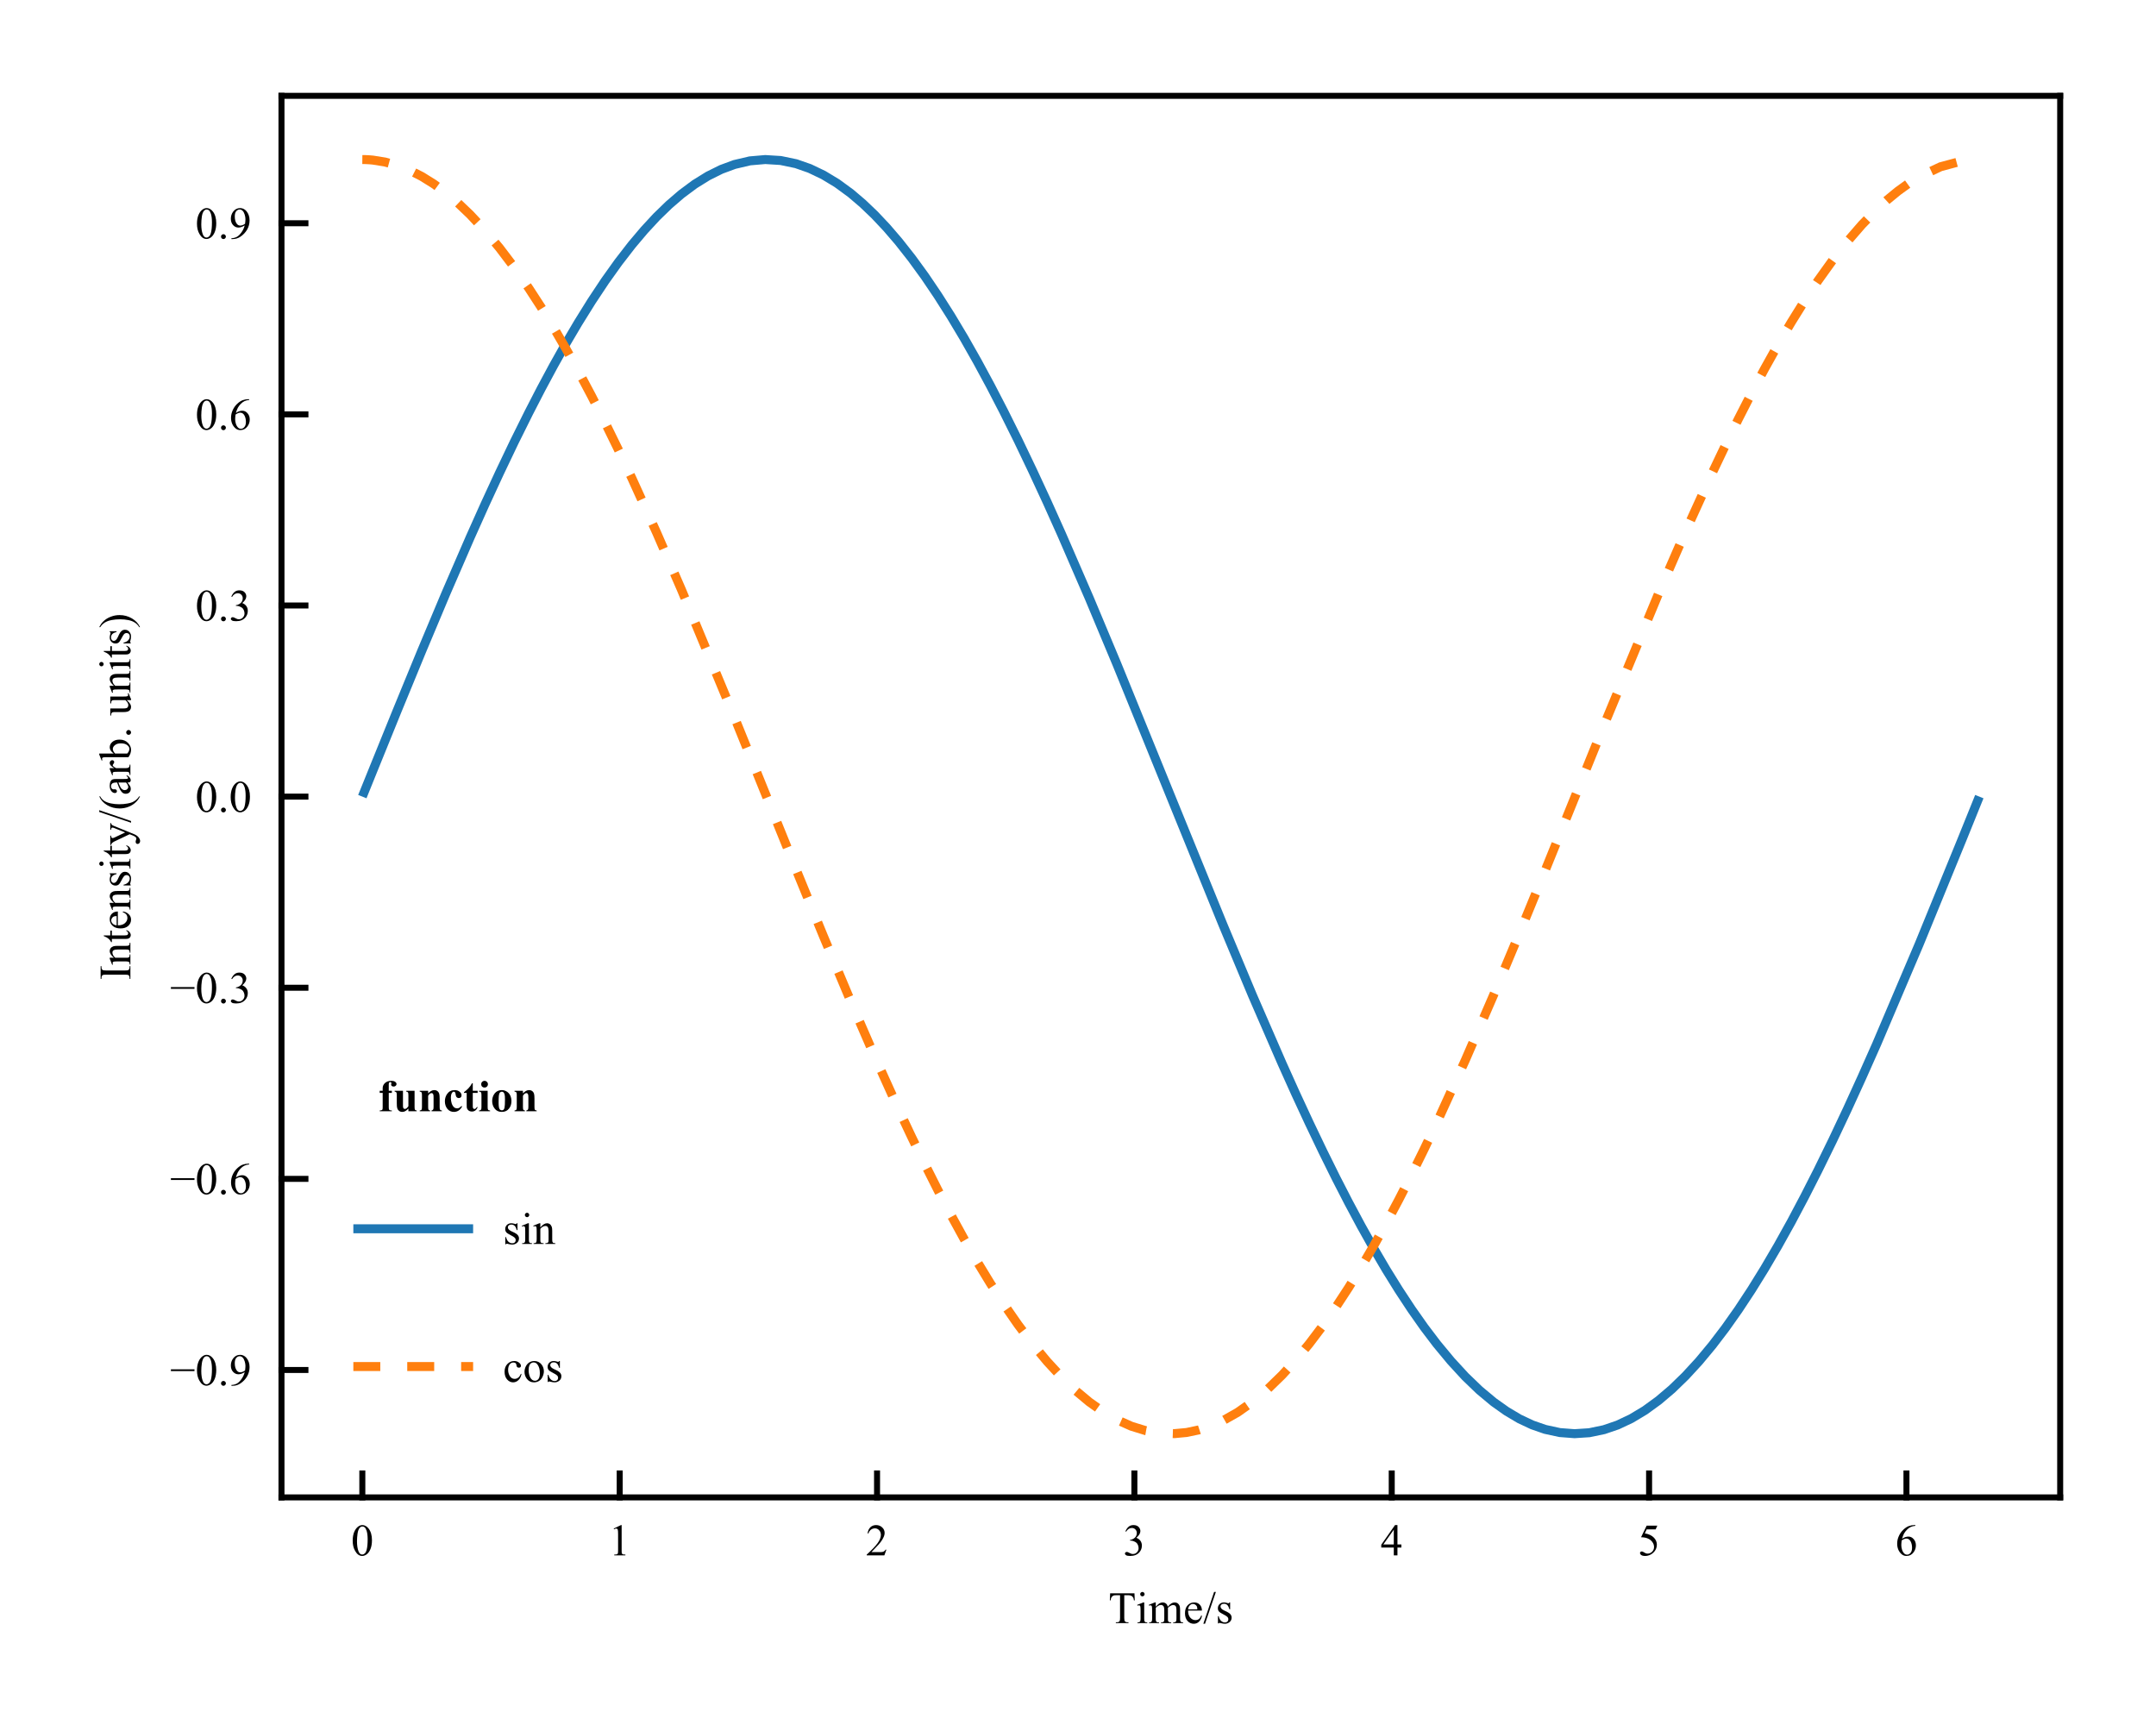 <?xml version="1.0" encoding="UTF-8"?>
<svg xmlns="http://www.w3.org/2000/svg" xmlns:xlink="http://www.w3.org/1999/xlink" width="360pt" height="288pt" viewBox="0 0 360 288" version="1.1">
<defs>
<g>
<symbol overflow="visible" id="glyph0-0-ac47dbf1">
<path style="stroke:none;" d="M 1.047 0 L 1.047 -4.688 L 4.797 -4.688 L 4.797 0 Z M 1.156 -0.125 L 4.672 -0.125 L 4.672 -4.578 L 1.156 -4.578 Z M 1.156 -0.125 "/>
</symbol>
<symbol overflow="visible" id="glyph0-1-ac47dbf1">
<path style="stroke:none;" d="M 4.344 -4.969 L 4.391 -3.797 L 4.25 -3.797 C 4.227 -4.004 4.191 -4.148 4.141 -4.234 C 4.066 -4.379 3.969 -4.484 3.844 -4.547 C 3.719 -4.617 3.551 -4.656 3.344 -4.656 L 2.641 -4.656 L 2.641 -0.859 C 2.641 -0.555 2.676 -0.367 2.75 -0.297 C 2.844 -0.191 2.984 -0.141 3.172 -0.141 L 3.344 -0.141 L 3.344 0 L 1.234 0 L 1.234 -0.141 L 1.422 -0.141 C 1.629 -0.141 1.773 -0.203 1.859 -0.328 C 1.91 -0.398 1.938 -0.578 1.938 -0.859 L 1.938 -4.656 L 1.344 -4.656 C 1.113 -4.656 0.953 -4.641 0.859 -4.609 C 0.723 -4.555 0.609 -4.461 0.516 -4.328 C 0.43 -4.203 0.379 -4.023 0.359 -3.797 L 0.234 -3.797 L 0.281 -4.969 Z M 4.344 -4.969 "/>
</symbol>
<symbol overflow="visible" id="glyph0-2-ac47dbf1">
<path style="stroke:none;" d="M 1.094 -5.203 C 1.188 -5.203 1.27 -5.164 1.344 -5.094 C 1.414 -5.02 1.453 -4.938 1.453 -4.844 C 1.453 -4.738 1.414 -4.648 1.344 -4.578 C 1.27 -4.504 1.188 -4.469 1.094 -4.469 C 0.988 -4.469 0.898 -4.504 0.828 -4.578 C 0.754 -4.648 0.719 -4.738 0.719 -4.844 C 0.719 -4.938 0.754 -5.02 0.828 -5.094 C 0.898 -5.164 0.988 -5.203 1.094 -5.203 Z M 1.391 -3.453 L 1.391 -0.766 C 1.391 -0.547 1.406 -0.398 1.438 -0.328 C 1.469 -0.266 1.508 -0.211 1.562 -0.172 C 1.625 -0.141 1.738 -0.125 1.906 -0.125 L 1.906 0 L 0.266 0 L 0.266 -0.125 C 0.43 -0.125 0.539 -0.141 0.594 -0.172 C 0.656 -0.211 0.703 -0.27 0.734 -0.344 C 0.766 -0.414 0.781 -0.555 0.781 -0.766 L 0.781 -2.047 C 0.781 -2.41 0.77 -2.645 0.75 -2.75 C 0.727 -2.832 0.695 -2.891 0.656 -2.922 C 0.625 -2.953 0.578 -2.969 0.516 -2.969 C 0.453 -2.969 0.367 -2.945 0.266 -2.906 L 0.219 -3.047 L 1.234 -3.453 Z M 1.391 -3.453 "/>
</symbol>
<symbol overflow="visible" id="glyph0-3-ac47dbf1">
<path style="stroke:none;" d="M 3.25 -4.969 L 2.969 -4.344 L 1.469 -4.344 L 1.156 -3.672 C 1.801 -3.578 2.312 -3.336 2.688 -2.953 C 3.008 -2.617 3.172 -2.227 3.172 -1.781 C 3.172 -1.52 3.117 -1.273 3.016 -1.047 C 2.91 -0.828 2.773 -0.641 2.609 -0.484 C 2.453 -0.328 2.273 -0.203 2.078 -0.109 C 1.797 0.023 1.508 0.094 1.219 0.094 C 0.914 0.094 0.695 0.039 0.562 -0.062 C 0.426 -0.164 0.359 -0.281 0.359 -0.406 C 0.359 -0.469 0.383 -0.523 0.438 -0.578 C 0.5 -0.629 0.57 -0.656 0.656 -0.656 C 0.719 -0.656 0.77 -0.645 0.812 -0.625 C 0.863 -0.602 0.945 -0.555 1.062 -0.484 C 1.25 -0.359 1.438 -0.297 1.625 -0.297 C 1.906 -0.297 2.156 -0.398 2.375 -0.609 C 2.594 -0.828 2.703 -1.094 2.703 -1.406 C 2.703 -1.707 2.602 -1.988 2.406 -2.25 C 2.219 -2.508 1.953 -2.707 1.609 -2.844 C 1.348 -2.957 0.988 -3.02 0.531 -3.031 L 1.469 -4.969 Z M 3.25 -4.969 "/>
</symbol>
<symbol overflow="visible" id="glyph0-4-ac47dbf1">
<path style="stroke:none;" d="M 3.359 -5.062 L 3.359 -4.938 C 3.035 -4.906 2.77 -4.836 2.562 -4.734 C 2.363 -4.641 2.164 -4.492 1.969 -4.297 C 1.77 -4.098 1.602 -3.879 1.469 -3.641 C 1.344 -3.398 1.234 -3.109 1.141 -2.766 C 1.492 -3.016 1.848 -3.141 2.203 -3.141 C 2.547 -3.141 2.836 -3 3.078 -2.719 C 3.328 -2.445 3.453 -2.098 3.453 -1.672 C 3.453 -1.254 3.328 -0.875 3.078 -0.531 C 2.773 -0.113 2.375 0.094 1.875 0.094 C 1.539 0.094 1.254 -0.02 1.016 -0.25 C 0.555 -0.688 0.328 -1.254 0.328 -1.953 C 0.328 -2.391 0.414 -2.805 0.594 -3.203 C 0.77 -3.609 1.02 -3.969 1.344 -4.281 C 1.676 -4.594 1.992 -4.801 2.297 -4.906 C 2.598 -5.008 2.883 -5.062 3.156 -5.062 Z M 1.078 -2.5 C 1.035 -2.176 1.016 -1.91 1.016 -1.703 C 1.016 -1.473 1.055 -1.219 1.141 -0.938 C 1.234 -0.664 1.363 -0.453 1.531 -0.297 C 1.656 -0.18 1.805 -0.125 1.984 -0.125 C 2.203 -0.125 2.395 -0.223 2.562 -0.422 C 2.727 -0.617 2.812 -0.906 2.812 -1.281 C 2.812 -1.695 2.727 -2.055 2.562 -2.359 C 2.395 -2.66 2.16 -2.812 1.859 -2.812 C 1.766 -2.812 1.66 -2.789 1.547 -2.75 C 1.441 -2.719 1.285 -2.633 1.078 -2.5 Z M 1.078 -2.5 "/>
</symbol>
<symbol overflow="visible" id="glyph0-5-ac47dbf1">
<path style="stroke:none;" d="M 1.219 -2.75 C 1.602 -3.219 1.977 -3.453 2.344 -3.453 C 2.52 -3.453 2.672 -3.406 2.797 -3.312 C 2.93 -3.219 3.039 -3.066 3.125 -2.859 C 3.176 -2.711 3.203 -2.488 3.203 -2.188 L 3.203 -0.766 C 3.203 -0.547 3.219 -0.398 3.25 -0.328 C 3.281 -0.266 3.32 -0.211 3.375 -0.172 C 3.438 -0.141 3.551 -0.125 3.719 -0.125 L 3.719 0 L 2.062 0 L 2.062 -0.125 L 2.125 -0.125 C 2.281 -0.125 2.391 -0.148 2.453 -0.203 C 2.516 -0.254 2.555 -0.32 2.578 -0.406 C 2.586 -0.445 2.594 -0.566 2.594 -0.766 L 2.594 -2.125 C 2.594 -2.438 2.551 -2.66 2.469 -2.797 C 2.395 -2.93 2.266 -3 2.078 -3 C 1.785 -3 1.5 -2.844 1.219 -2.531 L 1.219 -0.766 C 1.219 -0.535 1.227 -0.395 1.25 -0.344 C 1.281 -0.27 1.328 -0.211 1.391 -0.172 C 1.453 -0.141 1.578 -0.125 1.766 -0.125 L 1.766 0 L 0.094 0 L 0.094 -0.125 L 0.172 -0.125 C 0.336 -0.125 0.453 -0.164 0.516 -0.25 C 0.578 -0.344 0.609 -0.516 0.609 -0.766 L 0.609 -2 C 0.609 -2.406 0.598 -2.648 0.578 -2.734 C 0.555 -2.828 0.523 -2.891 0.484 -2.922 C 0.453 -2.953 0.406 -2.969 0.344 -2.969 C 0.27 -2.969 0.188 -2.945 0.094 -2.906 L 0.047 -3.047 L 1.062 -3.453 L 1.219 -3.453 Z M 1.219 -2.75 "/>
</symbol>
<symbol overflow="visible" id="glyph0-6-ac47dbf1">
<path style="stroke:none;" d="M 2.406 -3.453 L 2.406 -2.312 L 2.281 -2.312 C 2.188 -2.664 2.066 -2.906 1.922 -3.031 C 1.773 -3.164 1.594 -3.234 1.375 -3.234 C 1.195 -3.234 1.055 -3.188 0.953 -3.094 C 0.848 -3.008 0.797 -2.91 0.797 -2.797 C 0.797 -2.66 0.836 -2.547 0.922 -2.453 C 0.992 -2.348 1.145 -2.238 1.375 -2.125 L 1.906 -1.875 C 2.406 -1.633 2.656 -1.316 2.656 -0.922 C 2.656 -0.609 2.539 -0.359 2.312 -0.172 C 2.082 0.016 1.82 0.109 1.531 0.109 C 1.332 0.109 1.098 0.07 0.828 0 C 0.742 -0.031 0.68 -0.047 0.641 -0.047 C 0.578 -0.047 0.531 -0.016 0.5 0.047 L 0.375 0.047 L 0.375 -1.141 L 0.5 -1.141 C 0.57 -0.805 0.703 -0.551 0.891 -0.375 C 1.086 -0.195 1.305 -0.109 1.547 -0.109 C 1.711 -0.109 1.848 -0.156 1.953 -0.25 C 2.055 -0.352 2.109 -0.477 2.109 -0.625 C 2.109 -0.789 2.051 -0.93 1.938 -1.047 C 1.82 -1.16 1.586 -1.305 1.234 -1.484 C 0.879 -1.66 0.645 -1.816 0.531 -1.953 C 0.414 -2.098 0.359 -2.273 0.359 -2.484 C 0.359 -2.754 0.453 -2.984 0.641 -3.172 C 0.836 -3.359 1.086 -3.453 1.391 -3.453 C 1.516 -3.453 1.672 -3.426 1.859 -3.375 C 1.984 -3.332 2.066 -3.312 2.109 -3.312 C 2.148 -3.312 2.18 -3.316 2.203 -3.328 C 2.223 -3.348 2.25 -3.391 2.281 -3.453 Z M 2.406 -3.453 "/>
</symbol>
<symbol overflow="visible" id="glyph1-0-ac47dbf1">
<path style="stroke:none;" d="M 1.047 0 L 1.047 -4.688 L 4.797 -4.688 L 4.797 0 Z M 1.156 -0.125 L 4.672 -0.125 L 4.672 -4.578 L 1.156 -4.578 Z M 1.156 -0.125 "/>
</symbol>
<symbol overflow="visible" id="glyph1-1-ac47dbf1">
<path style="stroke:none;" d="M 1.234 -2.734 C 1.473 -2.984 1.613 -3.125 1.656 -3.156 C 1.77 -3.25 1.891 -3.32 2.016 -3.375 C 2.141 -3.426 2.266 -3.453 2.391 -3.453 C 2.598 -3.453 2.781 -3.391 2.938 -3.266 C 3.094 -3.148 3.191 -2.973 3.234 -2.734 C 3.492 -3.023 3.707 -3.219 3.875 -3.312 C 4.051 -3.406 4.227 -3.453 4.406 -3.453 C 4.594 -3.453 4.754 -3.406 4.891 -3.312 C 5.023 -3.219 5.133 -3.07 5.219 -2.875 C 5.27 -2.727 5.297 -2.504 5.297 -2.203 L 5.297 -0.766 C 5.297 -0.547 5.312 -0.398 5.344 -0.328 C 5.363 -0.273 5.406 -0.227 5.469 -0.188 C 5.539 -0.145 5.648 -0.125 5.797 -0.125 L 5.797 0 L 4.141 0 L 4.141 -0.125 L 4.219 -0.125 C 4.363 -0.125 4.473 -0.156 4.547 -0.219 C 4.609 -0.258 4.648 -0.32 4.672 -0.406 C 4.68 -0.445 4.688 -0.566 4.688 -0.766 L 4.688 -2.203 C 4.688 -2.473 4.656 -2.664 4.594 -2.781 C 4.5 -2.938 4.344 -3.016 4.125 -3.016 C 4 -3.016 3.867 -2.977 3.734 -2.906 C 3.609 -2.844 3.453 -2.727 3.266 -2.562 L 3.266 -0.766 C 3.266 -0.523 3.273 -0.379 3.297 -0.328 C 3.328 -0.273 3.379 -0.227 3.453 -0.188 C 3.523 -0.145 3.645 -0.125 3.812 -0.125 L 3.812 0 L 2.109 0 L 2.109 -0.125 C 2.297 -0.125 2.426 -0.145 2.5 -0.188 C 2.57 -0.238 2.617 -0.305 2.641 -0.391 C 2.648 -0.43 2.656 -0.555 2.656 -0.766 L 2.656 -2.203 C 2.656 -2.473 2.617 -2.672 2.547 -2.797 C 2.43 -2.953 2.281 -3.031 2.094 -3.031 C 1.957 -3.031 1.828 -2.992 1.703 -2.922 C 1.492 -2.805 1.336 -2.688 1.234 -2.562 L 1.234 -0.766 C 1.234 -0.535 1.25 -0.391 1.281 -0.328 C 1.312 -0.266 1.352 -0.211 1.406 -0.172 C 1.469 -0.141 1.594 -0.125 1.781 -0.125 L 1.781 0 L 0.125 0 L 0.125 -0.125 C 0.27 -0.125 0.375 -0.141 0.438 -0.172 C 0.5 -0.211 0.547 -0.27 0.578 -0.344 C 0.609 -0.414 0.625 -0.555 0.625 -0.766 L 0.625 -2.047 C 0.625 -2.41 0.613 -2.645 0.594 -2.75 C 0.57 -2.832 0.539 -2.891 0.5 -2.922 C 0.469 -2.953 0.422 -2.969 0.359 -2.969 C 0.297 -2.969 0.219 -2.945 0.125 -2.906 L 0.062 -3.047 L 1.078 -3.453 L 1.234 -3.453 Z M 1.234 -2.734 "/>
</symbol>
<symbol overflow="visible" id="glyph1-2-ac47dbf1">
<path style="stroke:none;" d="M 0.797 -2.094 C 0.797 -1.594 0.914 -1.203 1.156 -0.922 C 1.406 -0.641 1.691 -0.5 2.016 -0.5 C 2.234 -0.5 2.426 -0.555 2.594 -0.672 C 2.758 -0.797 2.895 -1.004 3 -1.297 L 3.109 -1.219 C 3.066 -0.883 2.922 -0.578 2.672 -0.297 C 2.422 -0.023 2.113 0.109 1.75 0.109 C 1.344 0.109 0.992 -0.047 0.703 -0.359 C 0.422 -0.68 0.281 -1.109 0.281 -1.641 C 0.281 -2.211 0.426 -2.656 0.719 -2.969 C 1.008 -3.289 1.379 -3.453 1.828 -3.453 C 2.203 -3.453 2.508 -3.328 2.75 -3.078 C 2.988 -2.836 3.109 -2.508 3.109 -2.094 Z M 0.797 -2.297 L 2.344 -2.297 C 2.332 -2.516 2.312 -2.664 2.281 -2.75 C 2.219 -2.895 2.125 -3.004 2 -3.078 C 1.875 -3.16 1.75 -3.203 1.625 -3.203 C 1.414 -3.203 1.234 -3.117 1.078 -2.953 C 0.922 -2.797 0.828 -2.578 0.797 -2.297 Z M 0.797 -2.297 "/>
</symbol>
<symbol overflow="visible" id="glyph1-3-ac47dbf1">
<path style="stroke:none;" d="M 2.109 -5.203 L 0.297 0.109 L 0.016 0.109 L 1.812 -5.203 Z M 2.109 -5.203 "/>
</symbol>
<symbol overflow="visible" id="glyph1-4-ac47dbf1">
<path style="stroke:none;" d="M 3.438 -0.953 L 3.094 0 L 0.156 0 L 0.156 -0.141 C 1.02 -0.922 1.629 -1.562 1.984 -2.062 C 2.336 -2.562 2.516 -3.016 2.516 -3.422 C 2.516 -3.742 2.414 -4.004 2.219 -4.203 C 2.031 -4.41 1.801 -4.516 1.531 -4.516 C 1.281 -4.516 1.055 -4.441 0.859 -4.297 C 0.672 -4.148 0.531 -3.941 0.438 -3.672 L 0.297 -3.672 C 0.359 -4.117 0.516 -4.461 0.766 -4.703 C 1.023 -4.941 1.344 -5.062 1.719 -5.062 C 2.125 -5.062 2.461 -4.93 2.734 -4.672 C 3.004 -4.422 3.141 -4.117 3.141 -3.766 C 3.141 -3.516 3.078 -3.266 2.953 -3.016 C 2.773 -2.617 2.484 -2.195 2.078 -1.75 C 1.473 -1.094 1.094 -0.691 0.938 -0.547 L 2.234 -0.547 C 2.504 -0.547 2.691 -0.555 2.797 -0.578 C 2.898 -0.598 2.992 -0.641 3.078 -0.703 C 3.16 -0.766 3.234 -0.848 3.297 -0.953 Z M 3.438 -0.953 "/>
</symbol>
<symbol overflow="visible" id="glyph2-0-ac47dbf1">
<path style="stroke:none;" d="M 1.047 0 L 1.047 -4.688 L 4.797 -4.688 L 4.797 0 Z M 1.156 -0.125 L 4.672 -0.125 L 4.672 -4.578 L 1.156 -4.578 Z M 1.156 -0.125 "/>
</symbol>
<symbol overflow="visible" id="glyph2-1-ac47dbf1">
<path style="stroke:none;" d="M 2.406 -3.453 L 2.406 -2.312 L 2.281 -2.312 C 2.188 -2.664 2.066 -2.906 1.922 -3.031 C 1.773 -3.164 1.594 -3.234 1.375 -3.234 C 1.195 -3.234 1.055 -3.188 0.953 -3.094 C 0.848 -3.008 0.797 -2.91 0.797 -2.797 C 0.797 -2.66 0.836 -2.547 0.922 -2.453 C 0.992 -2.348 1.145 -2.238 1.375 -2.125 L 1.906 -1.875 C 2.406 -1.633 2.656 -1.316 2.656 -0.922 C 2.656 -0.609 2.539 -0.359 2.312 -0.172 C 2.082 0.016 1.82 0.109 1.531 0.109 C 1.332 0.109 1.098 0.07 0.828 0 C 0.742 -0.031 0.68 -0.047 0.641 -0.047 C 0.578 -0.047 0.531 -0.016 0.5 0.047 L 0.375 0.047 L 0.375 -1.141 L 0.5 -1.141 C 0.57 -0.805 0.703 -0.551 0.891 -0.375 C 1.086 -0.195 1.305 -0.109 1.547 -0.109 C 1.711 -0.109 1.848 -0.156 1.953 -0.25 C 2.055 -0.352 2.109 -0.477 2.109 -0.625 C 2.109 -0.789 2.051 -0.93 1.938 -1.047 C 1.82 -1.16 1.586 -1.305 1.234 -1.484 C 0.879 -1.66 0.645 -1.816 0.531 -1.953 C 0.414 -2.098 0.359 -2.273 0.359 -2.484 C 0.359 -2.754 0.453 -2.984 0.641 -3.172 C 0.836 -3.359 1.086 -3.453 1.391 -3.453 C 1.516 -3.453 1.672 -3.426 1.859 -3.375 C 1.984 -3.332 2.066 -3.312 2.109 -3.312 C 2.148 -3.312 2.18 -3.316 2.203 -3.328 C 2.223 -3.348 2.25 -3.391 2.281 -3.453 Z M 2.406 -3.453 "/>
</symbol>
<symbol overflow="visible" id="glyph2-2-ac47dbf1">
<path style="stroke:none;" d="M 0.375 -4.016 C 0.52 -4.348 0.695 -4.602 0.906 -4.781 C 1.125 -4.969 1.395 -5.062 1.719 -5.062 C 2.125 -5.062 2.43 -4.938 2.641 -4.688 C 2.797 -4.488 2.875 -4.281 2.875 -4.062 C 2.875 -3.695 2.648 -3.32 2.203 -2.938 C 2.504 -2.82 2.734 -2.648 2.891 -2.422 C 3.047 -2.203 3.125 -1.941 3.125 -1.641 C 3.125 -1.211 2.988 -0.844 2.719 -0.531 C 2.363 -0.113 1.848 0.094 1.172 0.094 C 0.836 0.094 0.609 0.051 0.484 -0.031 C 0.359 -0.113 0.297 -0.203 0.297 -0.297 C 0.297 -0.367 0.32 -0.43 0.375 -0.484 C 0.438 -0.547 0.508 -0.578 0.594 -0.578 C 0.656 -0.578 0.719 -0.566 0.781 -0.547 C 0.82 -0.535 0.914 -0.488 1.062 -0.406 C 1.207 -0.332 1.312 -0.285 1.375 -0.266 C 1.457 -0.242 1.551 -0.234 1.656 -0.234 C 1.906 -0.234 2.117 -0.328 2.297 -0.516 C 2.484 -0.711 2.578 -0.941 2.578 -1.203 C 2.578 -1.398 2.535 -1.586 2.453 -1.766 C 2.391 -1.898 2.32 -2.004 2.25 -2.078 C 2.145 -2.18 2 -2.27 1.812 -2.344 C 1.633 -2.426 1.445 -2.469 1.25 -2.469 L 1.141 -2.469 L 1.141 -2.578 C 1.328 -2.598 1.52 -2.664 1.719 -2.781 C 1.914 -2.895 2.055 -3.031 2.141 -3.188 C 2.234 -3.352 2.281 -3.535 2.281 -3.734 C 2.281 -3.984 2.195 -4.188 2.031 -4.344 C 1.875 -4.5 1.68 -4.578 1.453 -4.578 C 1.066 -4.578 0.75 -4.375 0.5 -3.969 Z M 0.375 -4.016 "/>
</symbol>
<symbol overflow="visible" id="glyph2-3-ac47dbf1">
<path style="stroke:none;" d="M 3.484 -1.828 L 3.484 -1.312 L 2.828 -1.312 L 2.828 0 L 2.219 0 L 2.219 -1.312 L 0.125 -1.312 L 0.125 -1.781 L 2.422 -5.062 L 2.828 -5.062 L 2.828 -1.828 Z M 2.219 -1.828 L 2.219 -4.297 L 0.469 -1.828 Z M 2.219 -1.828 "/>
</symbol>
<symbol overflow="visible" id="glyph3-0-ac47dbf1">
<path style="stroke:none;" d="M 1.047 0 L 1.047 -4.688 L 4.797 -4.688 L 4.797 0 Z M 1.156 -0.125 L 4.672 -0.125 L 4.672 -4.578 L 1.156 -4.578 Z M 1.156 -0.125 "/>
</symbol>
<symbol overflow="visible" id="glyph3-1-ac47dbf1">
<path style="stroke:none;" d="M 0.266 -2.453 C 0.266 -3.016 0.348 -3.5 0.516 -3.906 C 0.691 -4.32 0.922 -4.629 1.203 -4.828 C 1.422 -4.984 1.648 -5.062 1.891 -5.062 C 2.273 -5.062 2.617 -4.867 2.922 -4.484 C 3.297 -4.004 3.484 -3.352 3.484 -2.531 C 3.484 -1.957 3.398 -1.469 3.234 -1.062 C 3.066 -0.656 2.852 -0.359 2.594 -0.172 C 2.344 0.004 2.098 0.094 1.859 0.094 C 1.379 0.094 0.984 -0.188 0.672 -0.75 C 0.398 -1.219 0.266 -1.785 0.266 -2.453 Z M 0.984 -2.359 C 0.984 -1.68 1.066 -1.125 1.234 -0.688 C 1.379 -0.32 1.586 -0.141 1.859 -0.141 C 1.992 -0.141 2.129 -0.195 2.266 -0.312 C 2.41 -0.438 2.52 -0.641 2.594 -0.922 C 2.707 -1.336 2.766 -1.926 2.766 -2.688 C 2.766 -3.258 2.707 -3.734 2.594 -4.109 C 2.5 -4.391 2.383 -4.586 2.25 -4.703 C 2.145 -4.785 2.023 -4.828 1.891 -4.828 C 1.723 -4.828 1.57 -4.754 1.438 -4.609 C 1.258 -4.398 1.141 -4.078 1.078 -3.641 C 1.016 -3.211 0.984 -2.785 0.984 -2.359 Z M 0.984 -2.359 "/>
</symbol>
<symbol overflow="visible" id="glyph4-0-ac47dbf1">
<path style="stroke:none;" d="M 1.047 0 L 1.047 -4.688 L 4.797 -4.688 L 4.797 0 Z M 1.156 -0.125 L 4.672 -0.125 L 4.672 -4.578 L 1.156 -4.578 Z M 1.156 -0.125 "/>
</symbol>
<symbol overflow="visible" id="glyph4-1-ac47dbf1">
<path style="stroke:none;" d="M 0.875 -4.484 L 2.094 -5.062 L 2.203 -5.062 L 2.203 -0.875 C 2.203 -0.594 2.211 -0.414 2.234 -0.344 C 2.266 -0.281 2.316 -0.227 2.391 -0.188 C 2.461 -0.156 2.609 -0.141 2.828 -0.141 L 2.828 0 L 0.969 0 L 0.969 -0.141 C 1.195 -0.141 1.348 -0.156 1.422 -0.188 C 1.492 -0.227 1.539 -0.273 1.562 -0.328 C 1.594 -0.391 1.609 -0.57 1.609 -0.875 L 1.609 -3.562 C 1.609 -3.914 1.594 -4.145 1.562 -4.25 C 1.551 -4.332 1.52 -4.391 1.469 -4.422 C 1.426 -4.461 1.375 -4.484 1.312 -4.484 C 1.219 -4.484 1.094 -4.441 0.938 -4.359 Z M 0.875 -4.484 "/>
</symbol>
<symbol overflow="visible" id="glyph4-2-ac47dbf1">
<path style="stroke:none;" d="M 2.406 -3.453 L 2.406 -2.312 L 2.281 -2.312 C 2.188 -2.664 2.066 -2.906 1.922 -3.031 C 1.773 -3.164 1.594 -3.234 1.375 -3.234 C 1.195 -3.234 1.055 -3.188 0.953 -3.094 C 0.848 -3.008 0.797 -2.91 0.797 -2.797 C 0.797 -2.66 0.836 -2.547 0.922 -2.453 C 0.992 -2.348 1.145 -2.238 1.375 -2.125 L 1.906 -1.875 C 2.406 -1.633 2.656 -1.316 2.656 -0.922 C 2.656 -0.609 2.539 -0.359 2.312 -0.172 C 2.082 0.016 1.82 0.109 1.531 0.109 C 1.332 0.109 1.098 0.07 0.828 0 C 0.742 -0.031 0.68 -0.047 0.641 -0.047 C 0.578 -0.047 0.531 -0.016 0.5 0.047 L 0.375 0.047 L 0.375 -1.141 L 0.5 -1.141 C 0.57 -0.805 0.703 -0.551 0.891 -0.375 C 1.086 -0.195 1.305 -0.109 1.547 -0.109 C 1.711 -0.109 1.848 -0.156 1.953 -0.25 C 2.055 -0.352 2.109 -0.477 2.109 -0.625 C 2.109 -0.789 2.051 -0.93 1.938 -1.047 C 1.82 -1.16 1.586 -1.305 1.234 -1.484 C 0.879 -1.66 0.645 -1.816 0.531 -1.953 C 0.414 -2.098 0.359 -2.273 0.359 -2.484 C 0.359 -2.754 0.453 -2.984 0.641 -3.172 C 0.836 -3.359 1.086 -3.453 1.391 -3.453 C 1.516 -3.453 1.672 -3.426 1.859 -3.375 C 1.984 -3.332 2.066 -3.312 2.109 -3.312 C 2.148 -3.312 2.18 -3.316 2.203 -3.328 C 2.223 -3.348 2.25 -3.391 2.281 -3.453 Z M 2.406 -3.453 "/>
</symbol>
<symbol overflow="visible" id="glyph4-3-ac47dbf1">
<path style="stroke:none;" d="M 3.078 -1.281 C 2.992 -0.832 2.816 -0.488 2.547 -0.25 C 2.285 -0.008 1.992 0.109 1.672 0.109 C 1.297 0.109 0.961 -0.051 0.672 -0.375 C 0.391 -0.695 0.25 -1.129 0.25 -1.672 C 0.25 -2.203 0.406 -2.629 0.719 -2.953 C 1.039 -3.285 1.422 -3.453 1.859 -3.453 C 2.18 -3.453 2.445 -3.363 2.656 -3.188 C 2.875 -3.02 2.984 -2.836 2.984 -2.641 C 2.984 -2.555 2.953 -2.484 2.891 -2.422 C 2.836 -2.367 2.754 -2.344 2.641 -2.344 C 2.504 -2.344 2.398 -2.383 2.328 -2.469 C 2.285 -2.52 2.254 -2.617 2.234 -2.766 C 2.223 -2.91 2.176 -3.02 2.094 -3.094 C 2.008 -3.164 1.891 -3.203 1.734 -3.203 C 1.492 -3.203 1.297 -3.113 1.141 -2.938 C 0.941 -2.695 0.844 -2.379 0.844 -1.984 C 0.844 -1.586 0.941 -1.234 1.141 -0.922 C 1.336 -0.617 1.602 -0.469 1.938 -0.469 C 2.176 -0.469 2.391 -0.551 2.578 -0.719 C 2.711 -0.82 2.848 -1.023 2.984 -1.328 Z M 3.078 -1.281 "/>
</symbol>
<symbol overflow="visible" id="glyph4-4-ac47dbf1">
<path style="stroke:none;" d="M 1.875 -3.453 C 2.383 -3.453 2.789 -3.258 3.094 -2.875 C 3.352 -2.539 3.484 -2.16 3.484 -1.734 C 3.484 -1.441 3.41 -1.141 3.266 -0.828 C 3.129 -0.516 2.93 -0.281 2.672 -0.125 C 2.422 0.031 2.141 0.109 1.828 0.109 C 1.328 0.109 0.926 -0.094 0.625 -0.5 C 0.375 -0.844 0.25 -1.223 0.25 -1.641 C 0.25 -1.953 0.32 -2.258 0.469 -2.562 C 0.625 -2.863 0.828 -3.086 1.078 -3.234 C 1.328 -3.379 1.594 -3.453 1.875 -3.453 Z M 1.766 -3.219 C 1.629 -3.219 1.492 -3.176 1.359 -3.094 C 1.234 -3.02 1.129 -2.883 1.047 -2.688 C 0.973 -2.5 0.938 -2.254 0.938 -1.953 C 0.938 -1.461 1.031 -1.039 1.219 -0.688 C 1.414 -0.332 1.676 -0.156 2 -0.156 C 2.227 -0.156 2.422 -0.254 2.578 -0.453 C 2.734 -0.648 2.812 -0.984 2.812 -1.453 C 2.812 -2.047 2.68 -2.516 2.422 -2.859 C 2.254 -3.098 2.035 -3.219 1.766 -3.219 Z M 1.766 -3.219 "/>
</symbol>
<symbol overflow="visible" id="glyph5-0-ac47dbf1">
<path style="stroke:none;" d="M 0 -1.047 L -4.688 -1.047 L -4.688 -4.797 L 0 -4.797 Z M -0.125 -1.156 L -0.125 -4.672 L -4.578 -4.672 L -4.578 -1.156 Z M -0.125 -1.156 "/>
</symbol>
<symbol overflow="visible" id="glyph5-1-ac47dbf1">
<path style="stroke:none;" d="M -0.141 -2.312 L 0 -2.312 L 0 -0.188 L -0.141 -0.188 L -0.141 -0.359 C -0.141 -0.566 -0.195 -0.719 -0.312 -0.812 C -0.395 -0.863 -0.582 -0.891 -0.875 -0.891 L -4.094 -0.891 C -4.344 -0.891 -4.504 -0.875 -4.578 -0.844 C -4.641 -0.82 -4.695 -0.773 -4.75 -0.703 C -4.801 -0.586 -4.828 -0.473 -4.828 -0.359 L -4.828 -0.188 L -4.969 -0.188 L -4.969 -2.312 L -4.828 -2.312 L -4.828 -2.141 C -4.828 -1.93 -4.77 -1.781 -4.656 -1.688 C -4.57 -1.625 -4.383 -1.594 -4.094 -1.594 L -0.875 -1.594 C -0.625 -1.594 -0.457 -1.609 -0.375 -1.641 C -0.32 -1.672 -0.27 -1.723 -0.219 -1.797 C -0.164 -1.898 -0.141 -2.016 -0.141 -2.141 Z M -0.141 -2.312 "/>
</symbol>
<symbol overflow="visible" id="glyph5-2-ac47dbf1">
<path style="stroke:none;" d="M -2.75 -1.219 C -3.219 -1.602 -3.453 -1.977 -3.453 -2.344 C -3.453 -2.52 -3.406 -2.672 -3.312 -2.797 C -3.219 -2.93 -3.066 -3.039 -2.859 -3.125 C -2.711 -3.176 -2.488 -3.203 -2.188 -3.203 L -0.766 -3.203 C -0.547 -3.203 -0.398 -3.219 -0.328 -3.25 C -0.266 -3.281 -0.211 -3.32 -0.172 -3.375 C -0.141 -3.438 -0.125 -3.551 -0.125 -3.719 L 0 -3.719 L 0 -2.062 L -0.125 -2.062 L -0.125 -2.125 C -0.125 -2.281 -0.148 -2.391 -0.203 -2.453 C -0.254 -2.516 -0.32 -2.555 -0.406 -2.578 C -0.445 -2.586 -0.566 -2.594 -0.766 -2.594 L -2.125 -2.594 C -2.438 -2.594 -2.66 -2.551 -2.797 -2.469 C -2.93 -2.395 -3 -2.266 -3 -2.078 C -3 -1.785 -2.844 -1.5 -2.531 -1.219 L -0.766 -1.219 C -0.535 -1.219 -0.395 -1.227 -0.344 -1.25 C -0.27 -1.281 -0.211 -1.328 -0.172 -1.391 C -0.141 -1.453 -0.125 -1.578 -0.125 -1.766 L 0 -1.766 L 0 -0.094 L -0.125 -0.094 L -0.125 -0.172 C -0.125 -0.336 -0.164 -0.453 -0.25 -0.516 C -0.344 -0.578 -0.516 -0.609 -0.766 -0.609 L -2 -0.609 C -2.406 -0.609 -2.648 -0.598 -2.734 -0.578 C -2.828 -0.555 -2.891 -0.523 -2.922 -0.484 C -2.953 -0.453 -2.969 -0.406 -2.969 -0.344 C -2.969 -0.27 -2.945 -0.188 -2.906 -0.094 L -3.047 -0.047 L -3.453 -1.062 L -3.453 -1.219 Z M -2.75 -1.219 "/>
</symbol>
<symbol overflow="visible" id="glyph5-3-ac47dbf1">
<path style="stroke:none;" d="M -4.453 -1.203 L -3.359 -1.203 L -3.359 -2 L -3.094 -2 L -3.094 -1.203 L -0.922 -1.203 C -0.703 -1.203 -0.555 -1.234 -0.484 -1.297 C -0.41 -1.359 -0.375 -1.441 -0.375 -1.547 C -0.375 -1.617 -0.395 -1.691 -0.438 -1.766 C -0.488 -1.848 -0.566 -1.91 -0.672 -1.953 L -0.672 -2.094 C -0.43 -2.008 -0.25 -1.891 -0.125 -1.734 C 0 -1.578 0.062 -1.414 0.062 -1.25 C 0.062 -1.133 0.031 -1.023 -0.031 -0.922 C -0.094 -0.816 -0.18 -0.738 -0.297 -0.688 C -0.422 -0.633 -0.602 -0.609 -0.844 -0.609 L -3.094 -0.609 L -3.094 -0.078 L -3.219 -0.078 C -3.27 -0.211 -3.359 -0.348 -3.484 -0.484 C -3.617 -0.629 -3.773 -0.754 -3.953 -0.859 C -4.047 -0.91 -4.211 -0.988 -4.453 -1.094 Z M -4.453 -1.203 "/>
</symbol>
<symbol overflow="visible" id="glyph5-4-ac47dbf1">
<path style="stroke:none;" d="M -2.094 -0.797 C -1.594 -0.797 -1.203 -0.914 -0.922 -1.156 C -0.641 -1.406 -0.5 -1.691 -0.5 -2.016 C -0.5 -2.234 -0.555 -2.426 -0.672 -2.594 C -0.797 -2.758 -1.004 -2.895 -1.297 -3 L -1.219 -3.109 C -0.883 -3.066 -0.578 -2.922 -0.297 -2.672 C -0.023 -2.422 0.109 -2.113 0.109 -1.75 C 0.109 -1.344 -0.047 -0.992 -0.359 -0.703 C -0.68 -0.422 -1.109 -0.281 -1.641 -0.281 C -2.211 -0.281 -2.656 -0.426 -2.969 -0.719 C -3.289 -1.008 -3.453 -1.379 -3.453 -1.828 C -3.453 -2.203 -3.328 -2.508 -3.078 -2.75 C -2.836 -2.988 -2.508 -3.109 -2.094 -3.109 Z M -2.297 -0.797 L -2.297 -2.344 C -2.516 -2.332 -2.664 -2.312 -2.75 -2.281 C -2.895 -2.219 -3.004 -2.125 -3.078 -2 C -3.16 -1.875 -3.203 -1.75 -3.203 -1.625 C -3.203 -1.414 -3.117 -1.234 -2.953 -1.078 C -2.797 -0.922 -2.578 -0.828 -2.297 -0.797 Z M -2.297 -0.797 "/>
</symbol>
<symbol overflow="visible" id="glyph6-0-ac47dbf1">
<path style="stroke:none;" d="M 0 -1.047 L -4.688 -1.047 L -4.688 -4.797 L 0 -4.797 Z M -0.125 -1.156 L -0.125 -4.672 L -4.578 -4.672 L -4.578 -1.156 Z M -0.125 -1.156 "/>
</symbol>
<symbol overflow="visible" id="glyph6-1-ac47dbf1">
<path style="stroke:none;" d="M -2.75 -1.219 C -3.219 -1.602 -3.453 -1.977 -3.453 -2.344 C -3.453 -2.52 -3.406 -2.672 -3.312 -2.797 C -3.219 -2.93 -3.066 -3.039 -2.859 -3.125 C -2.711 -3.176 -2.488 -3.203 -2.188 -3.203 L -0.766 -3.203 C -0.547 -3.203 -0.398 -3.219 -0.328 -3.25 C -0.266 -3.281 -0.211 -3.32 -0.172 -3.375 C -0.141 -3.438 -0.125 -3.551 -0.125 -3.719 L 0 -3.719 L 0 -2.062 L -0.125 -2.062 L -0.125 -2.125 C -0.125 -2.281 -0.148 -2.391 -0.203 -2.453 C -0.254 -2.516 -0.32 -2.555 -0.406 -2.578 C -0.445 -2.586 -0.566 -2.594 -0.766 -2.594 L -2.125 -2.594 C -2.438 -2.594 -2.66 -2.551 -2.797 -2.469 C -2.93 -2.395 -3 -2.266 -3 -2.078 C -3 -1.785 -2.844 -1.5 -2.531 -1.219 L -0.766 -1.219 C -0.535 -1.219 -0.395 -1.227 -0.344 -1.25 C -0.27 -1.281 -0.211 -1.328 -0.172 -1.391 C -0.141 -1.453 -0.125 -1.578 -0.125 -1.766 L 0 -1.766 L 0 -0.094 L -0.125 -0.094 L -0.125 -0.172 C -0.125 -0.336 -0.164 -0.453 -0.25 -0.516 C -0.344 -0.578 -0.516 -0.609 -0.766 -0.609 L -2 -0.609 C -2.406 -0.609 -2.648 -0.598 -2.734 -0.578 C -2.828 -0.555 -2.891 -0.523 -2.922 -0.484 C -2.953 -0.453 -2.969 -0.406 -2.969 -0.344 C -2.969 -0.27 -2.945 -0.188 -2.906 -0.094 L -3.047 -0.047 L -3.453 -1.062 L -3.453 -1.219 Z M -2.75 -1.219 "/>
</symbol>
<symbol overflow="visible" id="glyph6-2-ac47dbf1">
<path style="stroke:none;" d="M -3.453 -2.406 L -2.312 -2.406 L -2.312 -2.281 C -2.664 -2.188 -2.906 -2.066 -3.031 -1.922 C -3.164 -1.773 -3.234 -1.594 -3.234 -1.375 C -3.234 -1.195 -3.188 -1.055 -3.094 -0.953 C -3.008 -0.848 -2.91 -0.797 -2.797 -0.797 C -2.66 -0.797 -2.547 -0.836 -2.453 -0.922 C -2.348 -0.992 -2.238 -1.145 -2.125 -1.375 L -1.875 -1.906 C -1.633 -2.406 -1.316 -2.656 -0.922 -2.656 C -0.609 -2.656 -0.359 -2.539 -0.172 -2.312 C 0.016 -2.082 0.109 -1.82 0.109 -1.531 C 0.109 -1.332 0.07 -1.098 0 -0.828 C -0.031 -0.742 -0.047 -0.68 -0.047 -0.641 C -0.047 -0.578 -0.016 -0.531 0.047 -0.5 L 0.047 -0.375 L -1.141 -0.375 L -1.141 -0.5 C -0.805 -0.57 -0.551 -0.703 -0.375 -0.891 C -0.195 -1.086 -0.109 -1.305 -0.109 -1.547 C -0.109 -1.711 -0.156 -1.848 -0.25 -1.953 C -0.352 -2.055 -0.477 -2.109 -0.625 -2.109 C -0.789 -2.109 -0.93 -2.051 -1.047 -1.938 C -1.16 -1.82 -1.305 -1.586 -1.484 -1.234 C -1.66 -0.879 -1.816 -0.645 -1.953 -0.531 C -2.098 -0.414 -2.273 -0.359 -2.484 -0.359 C -2.754 -0.359 -2.984 -0.453 -3.172 -0.641 C -3.359 -0.836 -3.453 -1.086 -3.453 -1.391 C -3.453 -1.516 -3.426 -1.672 -3.375 -1.859 C -3.332 -1.984 -3.312 -2.066 -3.312 -2.109 C -3.312 -2.148 -3.316 -2.18 -3.328 -2.203 C -3.348 -2.223 -3.391 -2.25 -3.453 -2.281 Z M -3.453 -2.406 "/>
</symbol>
<symbol overflow="visible" id="glyph6-3-ac47dbf1">
<path style="stroke:none;" d="M -5.203 -1.094 C -5.203 -1.188 -5.164 -1.27 -5.094 -1.344 C -5.02 -1.414 -4.938 -1.453 -4.844 -1.453 C -4.738 -1.453 -4.648 -1.414 -4.578 -1.344 C -4.504 -1.27 -4.469 -1.188 -4.469 -1.094 C -4.469 -0.988 -4.504 -0.898 -4.578 -0.828 C -4.648 -0.754 -4.738 -0.719 -4.844 -0.719 C -4.938 -0.719 -5.02 -0.754 -5.094 -0.828 C -5.164 -0.898 -5.203 -0.988 -5.203 -1.094 Z M -3.453 -1.391 L -0.766 -1.391 C -0.547 -1.391 -0.398 -1.406 -0.328 -1.438 C -0.266 -1.469 -0.211 -1.508 -0.172 -1.562 C -0.141 -1.625 -0.125 -1.738 -0.125 -1.906 L 0 -1.906 L 0 -0.266 L -0.125 -0.266 C -0.125 -0.43 -0.141 -0.539 -0.172 -0.594 C -0.211 -0.656 -0.27 -0.703 -0.344 -0.734 C -0.414 -0.766 -0.555 -0.781 -0.766 -0.781 L -2.047 -0.781 C -2.41 -0.781 -2.645 -0.77 -2.75 -0.75 C -2.832 -0.727 -2.891 -0.695 -2.922 -0.656 C -2.953 -0.625 -2.969 -0.578 -2.969 -0.516 C -2.969 -0.453 -2.945 -0.367 -2.906 -0.266 L -3.047 -0.219 L -3.453 -1.234 Z M -3.453 -1.391 "/>
</symbol>
<symbol overflow="visible" id="glyph6-4-ac47dbf1">
<path style="stroke:none;" d="M -4.453 -1.203 L -3.359 -1.203 L -3.359 -2 L -3.094 -2 L -3.094 -1.203 L -0.922 -1.203 C -0.703 -1.203 -0.555 -1.234 -0.484 -1.297 C -0.41 -1.359 -0.375 -1.441 -0.375 -1.547 C -0.375 -1.617 -0.395 -1.691 -0.438 -1.766 C -0.488 -1.848 -0.566 -1.91 -0.672 -1.953 L -0.672 -2.094 C -0.43 -2.008 -0.25 -1.891 -0.125 -1.734 C 0 -1.578 0.062 -1.414 0.062 -1.25 C 0.062 -1.133 0.031 -1.023 -0.031 -0.922 C -0.094 -0.816 -0.18 -0.738 -0.297 -0.688 C -0.422 -0.633 -0.602 -0.609 -0.844 -0.609 L -3.094 -0.609 L -3.094 -0.078 L -3.219 -0.078 C -3.27 -0.211 -3.359 -0.348 -3.484 -0.484 C -3.617 -0.629 -3.773 -0.754 -3.953 -0.859 C -4.047 -0.91 -4.211 -0.988 -4.453 -1.094 Z M -4.453 -1.203 "/>
</symbol>
<symbol overflow="visible" id="glyph6-5-ac47dbf1">
<path style="stroke:none;" d="M -3.359 -0.047 L -3.359 -1.609 L -3.219 -1.609 L -3.219 -1.531 C -3.219 -1.414 -3.191 -1.332 -3.141 -1.281 C -3.098 -1.227 -3.039 -1.203 -2.969 -1.203 C -2.875 -1.203 -2.742 -1.242 -2.578 -1.328 L -0.875 -2.141 L -2.734 -2.891 C -2.836 -2.93 -2.938 -2.953 -3.031 -2.953 C -3.07 -2.953 -3.102 -2.941 -3.125 -2.922 C -3.156 -2.898 -3.176 -2.867 -3.188 -2.828 C -3.207 -2.785 -3.219 -2.711 -3.219 -2.609 L -3.359 -2.609 L -3.359 -3.703 L -3.219 -3.703 C -3.207 -3.617 -3.188 -3.551 -3.156 -3.5 C -3.125 -3.445 -3.07 -3.395 -3 -3.344 C -2.957 -3.312 -2.863 -3.27 -2.719 -3.219 L 0.641 -1.844 C 0.961 -1.707 1.207 -1.531 1.375 -1.312 C 1.539 -1.102 1.625 -0.898 1.625 -0.703 C 1.625 -0.566 1.582 -0.453 1.5 -0.359 C 1.414 -0.266 1.316 -0.219 1.203 -0.219 C 1.109 -0.219 1.031 -0.25 0.969 -0.312 C 0.906 -0.383 0.875 -0.477 0.875 -0.594 C 0.875 -0.676 0.898 -0.785 0.953 -0.922 C 0.984 -1.016 1 -1.078 1 -1.109 C 1 -1.18 0.961 -1.258 0.891 -1.344 C 0.816 -1.426 0.672 -1.516 0.453 -1.609 L -0.125 -1.844 L -2.656 -0.641 C -2.738 -0.609 -2.832 -0.551 -2.938 -0.469 C -3.031 -0.406 -3.086 -0.352 -3.109 -0.312 C -3.148 -0.258 -3.188 -0.172 -3.219 -0.047 Z M -3.359 -0.047 "/>
</symbol>
<symbol overflow="visible" id="glyph6-6-ac47dbf1">
<path style="stroke:none;" d="M -5.203 -2.109 L 0.109 -0.297 L 0.109 -0.016 L -5.203 -1.812 Z M -5.203 -2.109 "/>
</symbol>
<symbol overflow="visible" id="glyph6-7-ac47dbf1">
<path style="stroke:none;" d="M -0.484 -2.141 C -0.211 -1.797 -0.055 -1.578 -0.016 -1.484 C 0.035 -1.359 0.062 -1.219 0.062 -1.062 C 0.062 -0.832 -0.016 -0.641 -0.172 -0.484 C -0.328 -0.336 -0.535 -0.266 -0.797 -0.266 C -0.961 -0.266 -1.102 -0.301 -1.219 -0.375 C -1.383 -0.477 -1.539 -0.648 -1.688 -0.891 C -1.832 -1.141 -2.008 -1.555 -2.219 -2.141 L -2.359 -2.141 C -2.691 -2.141 -2.922 -2.082 -3.047 -1.969 C -3.172 -1.863 -3.234 -1.711 -3.234 -1.516 C -3.234 -1.359 -3.191 -1.234 -3.109 -1.141 C -3.023 -1.047 -2.926 -1 -2.812 -1 L -2.609 -1.016 C -2.492 -1.016 -2.406 -0.984 -2.344 -0.922 C -2.281 -0.867 -2.25 -0.797 -2.25 -0.703 C -2.25 -0.609 -2.281 -0.531 -2.344 -0.469 C -2.414 -0.414 -2.504 -0.391 -2.609 -0.391 C -2.816 -0.391 -3.008 -0.5 -3.188 -0.719 C -3.363 -0.938 -3.453 -1.238 -3.453 -1.625 C -3.453 -1.914 -3.398 -2.16 -3.297 -2.359 C -3.223 -2.504 -3.109 -2.609 -2.953 -2.672 C -2.848 -2.711 -2.629 -2.734 -2.297 -2.734 L -1.172 -2.734 C -0.848 -2.734 -0.648 -2.738 -0.578 -2.75 C -0.504 -2.77 -0.453 -2.789 -0.422 -2.812 C -0.398 -2.844 -0.391 -2.879 -0.391 -2.922 C -0.391 -2.953 -0.398 -2.984 -0.422 -3.016 C -0.453 -3.066 -0.539 -3.164 -0.688 -3.312 L -0.484 -3.312 C -0.117 -3.039 0.062 -2.781 0.062 -2.531 C 0.062 -2.406 0.02 -2.305 -0.062 -2.234 C -0.145 -2.172 -0.285 -2.141 -0.484 -2.141 Z M -0.719 -2.141 L -2 -2.141 C -1.852 -1.766 -1.75 -1.523 -1.688 -1.422 C -1.582 -1.223 -1.469 -1.082 -1.344 -1 C -1.227 -0.914 -1.102 -0.875 -0.969 -0.875 C -0.789 -0.875 -0.645 -0.926 -0.531 -1.031 C -0.414 -1.145 -0.359 -1.27 -0.359 -1.406 C -0.359 -1.594 -0.477 -1.836 -0.719 -2.141 Z M -0.719 -2.141 "/>
</symbol>
<symbol overflow="visible" id="glyph6-8-ac47dbf1">
<path style="stroke:none;" d="M -3.453 -1.219 L -2.703 -1.219 C -3.203 -1.5 -3.453 -1.785 -3.453 -2.078 C -3.453 -2.211 -3.41 -2.32 -3.328 -2.406 C -3.242 -2.5 -3.148 -2.547 -3.047 -2.547 C -2.953 -2.547 -2.867 -2.516 -2.797 -2.453 C -2.734 -2.391 -2.703 -2.312 -2.703 -2.219 C -2.703 -2.133 -2.742 -2.039 -2.828 -1.938 C -2.91 -1.832 -2.953 -1.754 -2.953 -1.703 C -2.953 -1.66 -2.93 -1.613 -2.891 -1.562 C -2.785 -1.445 -2.617 -1.332 -2.391 -1.219 L -0.781 -1.219 C -0.594 -1.219 -0.453 -1.238 -0.359 -1.281 C -0.297 -1.312 -0.238 -1.367 -0.188 -1.453 C -0.145 -1.535 -0.125 -1.648 -0.125 -1.797 L 0 -1.797 L 0 -0.078 L -0.125 -0.078 C -0.125 -0.254 -0.156 -0.383 -0.219 -0.469 C -0.25 -0.531 -0.312 -0.57 -0.406 -0.594 C -0.445 -0.602 -0.562 -0.609 -0.75 -0.609 L -2.047 -0.609 C -2.441 -0.609 -2.676 -0.598 -2.75 -0.578 C -2.82 -0.566 -2.875 -0.539 -2.906 -0.5 C -2.945 -0.457 -2.969 -0.406 -2.969 -0.344 C -2.969 -0.27 -2.945 -0.18 -2.906 -0.078 L -3.047 -0.047 L -3.453 -1.062 Z M -3.453 -1.219 "/>
</symbol>
<symbol overflow="visible" id="glyph6-9-ac47dbf1">
<path style="stroke:none;" d="M -3.359 -3.172 L -1.328 -3.172 C -0.93 -3.172 -0.691 -3.18 -0.609 -3.203 C -0.523 -3.223 -0.461 -3.25 -0.422 -3.281 C -0.391 -3.32 -0.375 -3.375 -0.375 -3.438 C -0.375 -3.508 -0.395 -3.594 -0.438 -3.688 L -0.312 -3.734 L 0.109 -2.734 L 0.109 -2.578 L -0.609 -2.578 C -0.297 -2.285 -0.098 -2.062 -0.016 -1.906 C 0.066 -1.758 0.109 -1.602 0.109 -1.438 C 0.109 -1.25 0.055 -1.082 -0.047 -0.938 C -0.16 -0.801 -0.301 -0.707 -0.469 -0.656 C -0.645 -0.602 -0.891 -0.578 -1.203 -0.578 L -2.703 -0.578 C -2.859 -0.578 -2.969 -0.555 -3.031 -0.516 C -3.094 -0.484 -3.141 -0.43 -3.172 -0.359 C -3.203 -0.297 -3.219 -0.176 -3.219 0 L -3.359 0 L -3.359 -1.188 L -1.109 -1.188 C -0.797 -1.188 -0.586 -1.238 -0.484 -1.344 C -0.391 -1.457 -0.344 -1.586 -0.344 -1.734 C -0.344 -1.836 -0.375 -1.957 -0.438 -2.094 C -0.508 -2.227 -0.641 -2.391 -0.828 -2.578 L -2.719 -2.578 C -2.914 -2.578 -3.047 -2.539 -3.109 -2.469 C -3.18 -2.395 -3.219 -2.25 -3.219 -2.031 L -3.359 -2.031 Z M -3.359 -3.172 "/>
</symbol>
<symbol overflow="visible" id="glyph7-0-ac47dbf1">
<path style="stroke:none;" d="M 0 -1.047 L -4.688 -1.047 L -4.688 -4.797 L 0 -4.797 Z M -0.125 -1.156 L -0.125 -4.672 L -4.578 -4.672 L -4.578 -1.156 Z M -0.125 -1.156 "/>
</symbol>
<symbol overflow="visible" id="glyph7-1-ac47dbf1">
<path style="stroke:none;" d="M 1.469 -2.328 L 1.609 -2.328 C 1.422 -1.961 1.203 -1.656 0.953 -1.406 C 0.598 -1.051 0.18 -0.781 -0.297 -0.594 C -0.773 -0.406 -1.273 -0.312 -1.797 -0.312 C -2.555 -0.312 -3.25 -0.492 -3.875 -0.859 C -4.5 -1.234 -4.941 -1.723 -5.203 -2.328 L -5.047 -2.328 C -4.891 -2.023 -4.664 -1.773 -4.375 -1.578 C -4.082 -1.391 -3.711 -1.25 -3.266 -1.156 C -2.828 -1.062 -2.367 -1.016 -1.891 -1.016 C -1.367 -1.016 -0.895 -1.055 -0.469 -1.141 C -0.133 -1.203 0.129 -1.273 0.328 -1.359 C 0.535 -1.453 0.734 -1.57 0.922 -1.719 C 1.117 -1.875 1.301 -2.078 1.469 -2.328 Z M 1.469 -2.328 "/>
</symbol>
<symbol overflow="visible" id="glyph7-2-ac47dbf1">
<path style="stroke:none;" d="M -0.703 -0.938 C -0.703 -1.051 -0.66 -1.145 -0.578 -1.219 C -0.504 -1.301 -0.41 -1.344 -0.297 -1.344 C -0.191 -1.344 -0.098 -1.301 -0.016 -1.219 C 0.066 -1.145 0.109 -1.051 0.109 -0.938 C 0.109 -0.82 0.066 -0.723 -0.016 -0.641 C -0.098 -0.566 -0.191 -0.531 -0.297 -0.531 C -0.41 -0.531 -0.504 -0.566 -0.578 -0.641 C -0.66 -0.723 -0.703 -0.82 -0.703 -0.938 Z M -0.703 -0.938 "/>
</symbol>
<symbol overflow="visible" id="glyph7-3-ac47dbf1">
<path style="stroke:none;" d="M -5.203 -1.094 C -5.203 -1.188 -5.164 -1.27 -5.094 -1.344 C -5.02 -1.414 -4.938 -1.453 -4.844 -1.453 C -4.738 -1.453 -4.648 -1.414 -4.578 -1.344 C -4.504 -1.27 -4.469 -1.188 -4.469 -1.094 C -4.469 -0.988 -4.504 -0.898 -4.578 -0.828 C -4.648 -0.754 -4.738 -0.719 -4.844 -0.719 C -4.938 -0.719 -5.02 -0.754 -5.094 -0.828 C -5.164 -0.898 -5.203 -0.988 -5.203 -1.094 Z M -3.453 -1.391 L -0.766 -1.391 C -0.547 -1.391 -0.398 -1.406 -0.328 -1.438 C -0.266 -1.469 -0.211 -1.508 -0.172 -1.562 C -0.141 -1.625 -0.125 -1.738 -0.125 -1.906 L 0 -1.906 L 0 -0.266 L -0.125 -0.266 C -0.125 -0.43 -0.141 -0.539 -0.172 -0.594 C -0.211 -0.656 -0.27 -0.703 -0.344 -0.734 C -0.414 -0.766 -0.555 -0.781 -0.766 -0.781 L -2.047 -0.781 C -2.41 -0.781 -2.645 -0.77 -2.75 -0.75 C -2.832 -0.727 -2.891 -0.695 -2.922 -0.656 C -2.953 -0.625 -2.969 -0.578 -2.969 -0.516 C -2.969 -0.453 -2.945 -0.367 -2.906 -0.266 L -3.047 -0.219 L -3.453 -1.234 Z M -3.453 -1.391 "/>
</symbol>
<symbol overflow="visible" id="glyph7-4-ac47dbf1">
<path style="stroke:none;" d="M -5.047 -0.172 L -5.203 -0.172 C -5.023 -0.535 -4.812 -0.844 -4.562 -1.094 C -4.207 -1.445 -3.785 -1.719 -3.297 -1.906 C -2.816 -2.094 -2.32 -2.188 -1.812 -2.188 C -1.051 -2.188 -0.359 -2 0.266 -1.625 C 0.891 -1.258 1.336 -0.773 1.609 -0.172 L 1.469 -0.172 C 1.301 -0.473 1.07 -0.719 0.781 -0.906 C 0.5 -1.102 0.141 -1.25 -0.297 -1.344 C -0.742 -1.438 -1.211 -1.484 -1.703 -1.484 C -2.211 -1.484 -2.688 -1.441 -3.125 -1.359 C -3.457 -1.297 -3.723 -1.219 -3.922 -1.125 C -4.129 -1.039 -4.328 -0.922 -4.516 -0.766 C -4.703 -0.617 -4.879 -0.422 -5.047 -0.172 Z M -5.047 -0.172 "/>
</symbol>
<symbol overflow="visible" id="glyph8-0-ac47dbf1">
<path style="stroke:none;" d="M 0 -1.047 L -4.688 -1.047 L -4.688 -4.797 L 0 -4.797 Z M -0.125 -1.156 L -0.125 -4.672 L -4.578 -4.672 L -4.578 -1.156 Z M -0.125 -1.156 "/>
</symbol>
<symbol overflow="visible" id="glyph8-1-ac47dbf1">
<path style="stroke:none;" d="M -2.781 -1.156 C -3.227 -1.477 -3.453 -1.828 -3.453 -2.203 C -3.453 -2.547 -3.305 -2.844 -3.016 -3.094 C -2.723 -3.352 -2.32 -3.484 -1.812 -3.484 C -1.207 -3.484 -0.723 -3.285 -0.359 -2.891 C -0.047 -2.555 0.109 -2.18 0.109 -1.766 C 0.109 -1.566 0.07 -1.363 0 -1.156 C -0.07 -0.957 -0.18 -0.754 -0.328 -0.547 L -3.797 -0.547 C -4.18 -0.547 -4.414 -0.535 -4.5 -0.516 C -4.582 -0.504 -4.641 -0.477 -4.672 -0.438 C -4.711 -0.395 -4.734 -0.348 -4.734 -0.297 C -4.734 -0.223 -4.711 -0.133 -4.672 -0.031 L -4.797 0.016 L -5.203 -0.984 L -5.203 -1.156 Z M -2.547 -1.156 L -0.531 -1.156 C -0.414 -1.281 -0.328 -1.406 -0.266 -1.531 C -0.203 -1.664 -0.172 -1.805 -0.172 -1.953 C -0.172 -2.172 -0.289 -2.375 -0.531 -2.562 C -0.77 -2.758 -1.125 -2.859 -1.594 -2.859 C -2.02 -2.859 -2.348 -2.758 -2.578 -2.562 C -2.816 -2.375 -2.938 -2.16 -2.938 -1.922 C -2.938 -1.785 -2.898 -1.656 -2.828 -1.531 C -2.785 -1.426 -2.691 -1.301 -2.547 -1.156 Z M -2.547 -1.156 "/>
</symbol>
<symbol overflow="visible" id="glyph8-2-ac47dbf1">
<path style="stroke:none;" d=""/>
</symbol>
<symbol overflow="visible" id="glyph8-3-ac47dbf1">
<path style="stroke:none;" d="M -2.75 -1.219 C -3.219 -1.602 -3.453 -1.977 -3.453 -2.344 C -3.453 -2.52 -3.406 -2.672 -3.312 -2.797 C -3.219 -2.93 -3.066 -3.039 -2.859 -3.125 C -2.711 -3.176 -2.488 -3.203 -2.188 -3.203 L -0.766 -3.203 C -0.547 -3.203 -0.398 -3.219 -0.328 -3.25 C -0.266 -3.281 -0.211 -3.32 -0.172 -3.375 C -0.141 -3.438 -0.125 -3.551 -0.125 -3.719 L 0 -3.719 L 0 -2.062 L -0.125 -2.062 L -0.125 -2.125 C -0.125 -2.281 -0.148 -2.391 -0.203 -2.453 C -0.254 -2.516 -0.32 -2.555 -0.406 -2.578 C -0.445 -2.586 -0.566 -2.594 -0.766 -2.594 L -2.125 -2.594 C -2.438 -2.594 -2.66 -2.551 -2.797 -2.469 C -2.93 -2.395 -3 -2.266 -3 -2.078 C -3 -1.785 -2.844 -1.5 -2.531 -1.219 L -0.766 -1.219 C -0.535 -1.219 -0.395 -1.227 -0.344 -1.25 C -0.27 -1.281 -0.211 -1.328 -0.172 -1.391 C -0.141 -1.453 -0.125 -1.578 -0.125 -1.766 L 0 -1.766 L 0 -0.094 L -0.125 -0.094 L -0.125 -0.172 C -0.125 -0.336 -0.164 -0.453 -0.25 -0.516 C -0.344 -0.578 -0.516 -0.609 -0.766 -0.609 L -2 -0.609 C -2.406 -0.609 -2.648 -0.598 -2.734 -0.578 C -2.828 -0.555 -2.891 -0.523 -2.922 -0.484 C -2.953 -0.453 -2.969 -0.406 -2.969 -0.344 C -2.969 -0.27 -2.945 -0.188 -2.906 -0.094 L -3.047 -0.047 L -3.453 -1.062 L -3.453 -1.219 Z M -2.75 -1.219 "/>
</symbol>
<symbol overflow="visible" id="glyph8-4-ac47dbf1">
<path style="stroke:none;" d="M -4.453 -1.203 L -3.359 -1.203 L -3.359 -2 L -3.094 -2 L -3.094 -1.203 L -0.922 -1.203 C -0.703 -1.203 -0.555 -1.234 -0.484 -1.297 C -0.41 -1.359 -0.375 -1.441 -0.375 -1.547 C -0.375 -1.617 -0.395 -1.691 -0.438 -1.766 C -0.488 -1.848 -0.566 -1.91 -0.672 -1.953 L -0.672 -2.094 C -0.43 -2.008 -0.25 -1.891 -0.125 -1.734 C 0 -1.578 0.062 -1.414 0.062 -1.25 C 0.062 -1.133 0.031 -1.023 -0.031 -0.922 C -0.094 -0.816 -0.18 -0.738 -0.297 -0.688 C -0.422 -0.633 -0.602 -0.609 -0.844 -0.609 L -3.094 -0.609 L -3.094 -0.078 L -3.219 -0.078 C -3.27 -0.211 -3.359 -0.348 -3.484 -0.484 C -3.617 -0.629 -3.773 -0.754 -3.953 -0.859 C -4.047 -0.91 -4.211 -0.988 -4.453 -1.094 Z M -4.453 -1.203 "/>
</symbol>
<symbol overflow="visible" id="glyph9-0-ac47dbf1">
<path style="stroke:none;" d="M 1.047 0 L 1.047 -4.688 L 4.797 -4.688 L 4.797 0 Z M 1.156 -0.125 L 4.672 -0.125 L 4.672 -4.578 L 1.156 -4.578 Z M 1.156 -0.125 "/>
</symbol>
<symbol overflow="visible" id="glyph9-1-ac47dbf1">
<path style="stroke:none;" d="M 4.078 -2.344 L 0.141 -2.344 L 0.141 -2.641 L 4.078 -2.641 Z M 4.078 -2.344 "/>
</symbol>
<symbol overflow="visible" id="glyph9-2-ac47dbf1">
<path style="stroke:none;" d="M 0.266 -2.453 C 0.266 -3.016 0.348 -3.5 0.516 -3.906 C 0.691 -4.32 0.922 -4.629 1.203 -4.828 C 1.422 -4.984 1.648 -5.062 1.891 -5.062 C 2.273 -5.062 2.617 -4.867 2.922 -4.484 C 3.297 -4.004 3.484 -3.352 3.484 -2.531 C 3.484 -1.957 3.398 -1.469 3.234 -1.062 C 3.066 -0.656 2.852 -0.359 2.594 -0.172 C 2.344 0.004 2.098 0.094 1.859 0.094 C 1.379 0.094 0.984 -0.188 0.672 -0.75 C 0.398 -1.219 0.266 -1.785 0.266 -2.453 Z M 0.984 -2.359 C 0.984 -1.68 1.066 -1.125 1.234 -0.688 C 1.379 -0.32 1.586 -0.141 1.859 -0.141 C 1.992 -0.141 2.129 -0.195 2.266 -0.312 C 2.41 -0.438 2.52 -0.641 2.594 -0.922 C 2.707 -1.336 2.766 -1.926 2.766 -2.688 C 2.766 -3.258 2.707 -3.734 2.594 -4.109 C 2.5 -4.391 2.383 -4.586 2.25 -4.703 C 2.145 -4.785 2.023 -4.828 1.891 -4.828 C 1.723 -4.828 1.57 -4.754 1.438 -4.609 C 1.258 -4.398 1.141 -4.078 1.078 -3.641 C 1.016 -3.211 0.984 -2.785 0.984 -2.359 Z M 0.984 -2.359 "/>
</symbol>
<symbol overflow="visible" id="glyph9-3-ac47dbf1">
<path style="stroke:none;" d="M 0.391 0.109 L 0.391 -0.031 C 0.711 -0.039 1.008 -0.113 1.281 -0.25 C 1.551 -0.395 1.812 -0.645 2.062 -1 C 2.32 -1.352 2.504 -1.742 2.609 -2.172 C 2.223 -1.93 1.875 -1.812 1.562 -1.812 C 1.219 -1.812 0.922 -1.945 0.672 -2.219 C 0.422 -2.488 0.297 -2.844 0.297 -3.281 C 0.297 -3.719 0.422 -4.109 0.672 -4.453 C 0.973 -4.859 1.363 -5.062 1.844 -5.062 C 2.25 -5.062 2.598 -4.895 2.891 -4.562 C 3.242 -4.145 3.422 -3.629 3.422 -3.016 C 3.422 -2.461 3.285 -1.945 3.016 -1.469 C 2.742 -1 2.367 -0.602 1.891 -0.281 C 1.492 -0.02 1.066 0.109 0.609 0.109 Z M 2.672 -2.453 C 2.711 -2.766 2.734 -3.02 2.734 -3.219 C 2.734 -3.445 2.691 -3.695 2.609 -3.969 C 2.523 -4.25 2.41 -4.461 2.266 -4.609 C 2.117 -4.754 1.953 -4.828 1.766 -4.828 C 1.547 -4.828 1.352 -4.727 1.188 -4.531 C 1.031 -4.344 0.953 -4.055 0.953 -3.672 C 0.953 -3.148 1.062 -2.742 1.281 -2.453 C 1.438 -2.242 1.629 -2.141 1.859 -2.141 C 1.973 -2.141 2.102 -2.164 2.25 -2.219 C 2.406 -2.27 2.547 -2.348 2.672 -2.453 Z M 2.672 -2.453 "/>
</symbol>
<symbol overflow="visible" id="glyph9-4-ac47dbf1">
<path style="stroke:none;" d="M 0.375 -4.016 C 0.52 -4.348 0.695 -4.602 0.906 -4.781 C 1.125 -4.969 1.395 -5.062 1.719 -5.062 C 2.125 -5.062 2.43 -4.938 2.641 -4.688 C 2.797 -4.488 2.875 -4.281 2.875 -4.062 C 2.875 -3.695 2.648 -3.32 2.203 -2.938 C 2.504 -2.82 2.734 -2.648 2.891 -2.422 C 3.047 -2.203 3.125 -1.941 3.125 -1.641 C 3.125 -1.211 2.988 -0.844 2.719 -0.531 C 2.363 -0.113 1.848 0.094 1.172 0.094 C 0.836 0.094 0.609 0.051 0.484 -0.031 C 0.359 -0.113 0.297 -0.203 0.297 -0.297 C 0.297 -0.367 0.32 -0.43 0.375 -0.484 C 0.438 -0.547 0.508 -0.578 0.594 -0.578 C 0.656 -0.578 0.719 -0.566 0.781 -0.547 C 0.82 -0.535 0.914 -0.488 1.062 -0.406 C 1.207 -0.332 1.312 -0.285 1.375 -0.266 C 1.457 -0.242 1.551 -0.234 1.656 -0.234 C 1.906 -0.234 2.117 -0.328 2.297 -0.516 C 2.484 -0.711 2.578 -0.941 2.578 -1.203 C 2.578 -1.398 2.535 -1.586 2.453 -1.766 C 2.391 -1.898 2.32 -2.004 2.25 -2.078 C 2.145 -2.18 2 -2.27 1.812 -2.344 C 1.633 -2.426 1.445 -2.469 1.25 -2.469 L 1.141 -2.469 L 1.141 -2.578 C 1.328 -2.598 1.52 -2.664 1.719 -2.781 C 1.914 -2.895 2.055 -3.031 2.141 -3.188 C 2.234 -3.352 2.281 -3.535 2.281 -3.734 C 2.281 -3.984 2.195 -4.188 2.031 -4.344 C 1.875 -4.5 1.68 -4.578 1.453 -4.578 C 1.066 -4.578 0.75 -4.375 0.5 -3.969 Z M 0.375 -4.016 "/>
</symbol>
<symbol overflow="visible" id="glyph9-5-ac47dbf1">
<path style="stroke:none;" d="M 3.359 -5.062 L 3.359 -4.938 C 3.035 -4.906 2.77 -4.836 2.562 -4.734 C 2.363 -4.641 2.164 -4.492 1.969 -4.297 C 1.77 -4.098 1.602 -3.879 1.469 -3.641 C 1.344 -3.398 1.234 -3.109 1.141 -2.766 C 1.492 -3.016 1.848 -3.141 2.203 -3.141 C 2.547 -3.141 2.836 -3 3.078 -2.719 C 3.328 -2.445 3.453 -2.098 3.453 -1.672 C 3.453 -1.254 3.328 -0.875 3.078 -0.531 C 2.773 -0.113 2.375 0.094 1.875 0.094 C 1.539 0.094 1.254 -0.02 1.016 -0.25 C 0.555 -0.688 0.328 -1.254 0.328 -1.953 C 0.328 -2.391 0.414 -2.805 0.594 -3.203 C 0.77 -3.609 1.02 -3.969 1.344 -4.281 C 1.676 -4.594 1.992 -4.801 2.297 -4.906 C 2.598 -5.008 2.883 -5.062 3.156 -5.062 Z M 1.078 -2.5 C 1.035 -2.176 1.016 -1.91 1.016 -1.703 C 1.016 -1.473 1.055 -1.219 1.141 -0.938 C 1.234 -0.664 1.363 -0.453 1.531 -0.297 C 1.656 -0.18 1.805 -0.125 1.984 -0.125 C 2.203 -0.125 2.395 -0.223 2.562 -0.422 C 2.727 -0.617 2.812 -0.906 2.812 -1.281 C 2.812 -1.695 2.727 -2.055 2.562 -2.359 C 2.395 -2.66 2.16 -2.812 1.859 -2.812 C 1.766 -2.812 1.66 -2.789 1.547 -2.75 C 1.441 -2.719 1.285 -2.633 1.078 -2.5 Z M 1.078 -2.5 "/>
</symbol>
<symbol overflow="visible" id="glyph10-0-ac47dbf1">
<path style="stroke:none;" d="M 1.047 0 L 1.047 -4.688 L 4.797 -4.688 L 4.797 0 Z M 1.156 -0.125 L 4.672 -0.125 L 4.672 -4.578 L 1.156 -4.578 Z M 1.156 -0.125 "/>
</symbol>
<symbol overflow="visible" id="glyph10-1-ac47dbf1">
<path style="stroke:none;" d="M 0.938 -0.703 C 1.051 -0.703 1.145 -0.66 1.219 -0.578 C 1.301 -0.504 1.344 -0.41 1.344 -0.297 C 1.344 -0.191 1.301 -0.098 1.219 -0.016 C 1.145 0.066 1.051 0.109 0.938 0.109 C 0.82 0.109 0.723 0.066 0.641 -0.016 C 0.566 -0.098 0.531 -0.191 0.531 -0.297 C 0.531 -0.41 0.566 -0.504 0.641 -0.578 C 0.723 -0.66 0.82 -0.703 0.938 -0.703 Z M 0.938 -0.703 "/>
</symbol>
<symbol overflow="visible" id="glyph11-0-ac47dbf1">
<path style="stroke:none;" d="M 1.047 0 L 1.047 -4.688 L 4.797 -4.688 L 4.797 0 Z M 1.156 -0.125 L 4.672 -0.125 L 4.672 -4.578 L 1.156 -4.578 Z M 1.156 -0.125 "/>
</symbol>
<symbol overflow="visible" id="glyph11-1-ac47dbf1">
<path style="stroke:none;" d="M 4.078 -2.344 L 0.141 -2.344 L 0.141 -2.641 L 4.078 -2.641 Z M 4.078 -2.344 "/>
</symbol>
<symbol overflow="visible" id="glyph11-2-ac47dbf1">
<path style="stroke:none;" d="M 0.266 -2.453 C 0.266 -3.016 0.348 -3.5 0.516 -3.906 C 0.691 -4.32 0.922 -4.629 1.203 -4.828 C 1.422 -4.984 1.648 -5.062 1.891 -5.062 C 2.273 -5.062 2.617 -4.867 2.922 -4.484 C 3.297 -4.004 3.484 -3.352 3.484 -2.531 C 3.484 -1.957 3.398 -1.469 3.234 -1.062 C 3.066 -0.656 2.852 -0.359 2.594 -0.172 C 2.344 0.004 2.098 0.094 1.859 0.094 C 1.379 0.094 0.984 -0.188 0.672 -0.75 C 0.398 -1.219 0.266 -1.785 0.266 -2.453 Z M 0.984 -2.359 C 0.984 -1.68 1.066 -1.125 1.234 -0.688 C 1.379 -0.32 1.586 -0.141 1.859 -0.141 C 1.992 -0.141 2.129 -0.195 2.266 -0.312 C 2.41 -0.438 2.52 -0.641 2.594 -0.922 C 2.707 -1.336 2.766 -1.926 2.766 -2.688 C 2.766 -3.258 2.707 -3.734 2.594 -4.109 C 2.5 -4.391 2.383 -4.586 2.25 -4.703 C 2.145 -4.785 2.023 -4.828 1.891 -4.828 C 1.723 -4.828 1.57 -4.754 1.438 -4.609 C 1.258 -4.398 1.141 -4.078 1.078 -3.641 C 1.016 -3.211 0.984 -2.785 0.984 -2.359 Z M 0.984 -2.359 "/>
</symbol>
<symbol overflow="visible" id="glyph11-3-ac47dbf1">
<path style="stroke:none;" d="M 3.359 -5.062 L 3.359 -4.938 C 3.035 -4.906 2.77 -4.836 2.562 -4.734 C 2.363 -4.641 2.164 -4.492 1.969 -4.297 C 1.77 -4.098 1.602 -3.879 1.469 -3.641 C 1.344 -3.398 1.234 -3.109 1.141 -2.766 C 1.492 -3.016 1.848 -3.141 2.203 -3.141 C 2.547 -3.141 2.836 -3 3.078 -2.719 C 3.328 -2.445 3.453 -2.098 3.453 -1.672 C 3.453 -1.254 3.328 -0.875 3.078 -0.531 C 2.773 -0.113 2.375 0.094 1.875 0.094 C 1.539 0.094 1.254 -0.02 1.016 -0.25 C 0.555 -0.688 0.328 -1.254 0.328 -1.953 C 0.328 -2.391 0.414 -2.805 0.594 -3.203 C 0.77 -3.609 1.02 -3.969 1.344 -4.281 C 1.676 -4.594 1.992 -4.801 2.297 -4.906 C 2.598 -5.008 2.883 -5.062 3.156 -5.062 Z M 1.078 -2.5 C 1.035 -2.176 1.016 -1.91 1.016 -1.703 C 1.016 -1.473 1.055 -1.219 1.141 -0.938 C 1.234 -0.664 1.363 -0.453 1.531 -0.297 C 1.656 -0.18 1.805 -0.125 1.984 -0.125 C 2.203 -0.125 2.395 -0.223 2.562 -0.422 C 2.727 -0.617 2.812 -0.906 2.812 -1.281 C 2.812 -1.695 2.727 -2.055 2.562 -2.359 C 2.395 -2.66 2.16 -2.812 1.859 -2.812 C 1.766 -2.812 1.66 -2.789 1.547 -2.75 C 1.441 -2.719 1.285 -2.633 1.078 -2.5 Z M 1.078 -2.5 "/>
</symbol>
<symbol overflow="visible" id="glyph12-0-ac47dbf1">
<path style="stroke:none;" d="M 1.047 0 L 1.047 -4.688 L 4.797 -4.688 L 4.797 0 Z M 1.156 -0.125 L 4.672 -0.125 L 4.672 -4.578 L 1.156 -4.578 Z M 1.156 -0.125 "/>
</symbol>
<symbol overflow="visible" id="glyph12-1-ac47dbf1">
<path style="stroke:none;" d="M 0.938 -0.703 C 1.051 -0.703 1.145 -0.66 1.219 -0.578 C 1.301 -0.504 1.344 -0.41 1.344 -0.297 C 1.344 -0.191 1.301 -0.098 1.219 -0.016 C 1.145 0.066 1.051 0.109 0.938 0.109 C 0.82 0.109 0.723 0.066 0.641 -0.016 C 0.566 -0.098 0.531 -0.191 0.531 -0.297 C 0.531 -0.41 0.566 -0.504 0.641 -0.578 C 0.723 -0.66 0.82 -0.703 0.938 -0.703 Z M 0.938 -0.703 "/>
</symbol>
<symbol overflow="visible" id="glyph13-0-ac47dbf1">
<path style="stroke:none;" d="M 1.047 0 L 1.047 -4.688 L 4.797 -4.688 L 4.797 0 Z M 1.156 -0.125 L 4.672 -0.125 L 4.672 -4.578 L 1.156 -4.578 Z M 1.156 -0.125 "/>
</symbol>
<symbol overflow="visible" id="glyph13-1-ac47dbf1">
<path style="stroke:none;" d="M 0.938 -0.703 C 1.051 -0.703 1.145 -0.66 1.219 -0.578 C 1.301 -0.504 1.344 -0.41 1.344 -0.297 C 1.344 -0.191 1.301 -0.098 1.219 -0.016 C 1.145 0.066 1.051 0.109 0.938 0.109 C 0.82 0.109 0.723 0.066 0.641 -0.016 C 0.566 -0.098 0.531 -0.191 0.531 -0.297 C 0.531 -0.41 0.566 -0.504 0.641 -0.578 C 0.723 -0.66 0.82 -0.703 0.938 -0.703 Z M 0.938 -0.703 "/>
</symbol>
<symbol overflow="visible" id="glyph13-2-ac47dbf1">
<path style="stroke:none;" d="M 1.094 -5.203 C 1.188 -5.203 1.27 -5.164 1.344 -5.094 C 1.414 -5.02 1.453 -4.938 1.453 -4.844 C 1.453 -4.738 1.414 -4.648 1.344 -4.578 C 1.27 -4.504 1.188 -4.469 1.094 -4.469 C 0.988 -4.469 0.898 -4.504 0.828 -4.578 C 0.754 -4.648 0.719 -4.738 0.719 -4.844 C 0.719 -4.938 0.754 -5.02 0.828 -5.094 C 0.898 -5.164 0.988 -5.203 1.094 -5.203 Z M 1.391 -3.453 L 1.391 -0.766 C 1.391 -0.547 1.406 -0.398 1.438 -0.328 C 1.469 -0.266 1.508 -0.211 1.562 -0.172 C 1.625 -0.141 1.738 -0.125 1.906 -0.125 L 1.906 0 L 0.266 0 L 0.266 -0.125 C 0.43 -0.125 0.539 -0.141 0.594 -0.172 C 0.656 -0.211 0.703 -0.27 0.734 -0.344 C 0.766 -0.414 0.781 -0.555 0.781 -0.766 L 0.781 -2.047 C 0.781 -2.41 0.77 -2.645 0.75 -2.75 C 0.727 -2.832 0.695 -2.891 0.656 -2.922 C 0.625 -2.953 0.578 -2.969 0.516 -2.969 C 0.453 -2.969 0.367 -2.945 0.266 -2.906 L 0.219 -3.047 L 1.234 -3.453 Z M 1.391 -3.453 "/>
</symbol>
<symbol overflow="visible" id="glyph14-0-ac47dbf1">
<path style="stroke:none;" d="M 1.047 0 L 1.047 -4.688 L 4.797 -4.688 L 4.797 0 Z M 1.156 -0.125 L 4.672 -0.125 L 4.672 -4.578 L 1.156 -4.578 Z M 1.156 -0.125 "/>
</symbol>
<symbol overflow="visible" id="glyph14-1-ac47dbf1">
<path style="stroke:none;" d="M 0.266 -2.453 C 0.266 -3.016 0.348 -3.5 0.516 -3.906 C 0.691 -4.32 0.922 -4.629 1.203 -4.828 C 1.422 -4.984 1.648 -5.062 1.891 -5.062 C 2.273 -5.062 2.617 -4.867 2.922 -4.484 C 3.297 -4.004 3.484 -3.352 3.484 -2.531 C 3.484 -1.957 3.398 -1.469 3.234 -1.062 C 3.066 -0.656 2.852 -0.359 2.594 -0.172 C 2.344 0.004 2.098 0.094 1.859 0.094 C 1.379 0.094 0.984 -0.188 0.672 -0.75 C 0.398 -1.219 0.266 -1.785 0.266 -2.453 Z M 0.984 -2.359 C 0.984 -1.68 1.066 -1.125 1.234 -0.688 C 1.379 -0.32 1.586 -0.141 1.859 -0.141 C 1.992 -0.141 2.129 -0.195 2.266 -0.312 C 2.41 -0.438 2.52 -0.641 2.594 -0.922 C 2.707 -1.336 2.766 -1.926 2.766 -2.688 C 2.766 -3.258 2.707 -3.734 2.594 -4.109 C 2.5 -4.391 2.383 -4.586 2.25 -4.703 C 2.145 -4.785 2.023 -4.828 1.891 -4.828 C 1.723 -4.828 1.57 -4.754 1.438 -4.609 C 1.258 -4.398 1.141 -4.078 1.078 -3.641 C 1.016 -3.211 0.984 -2.785 0.984 -2.359 Z M 0.984 -2.359 "/>
</symbol>
<symbol overflow="visible" id="glyph14-2-ac47dbf1">
<path style="stroke:none;" d="M 0.375 -4.016 C 0.52 -4.348 0.695 -4.602 0.906 -4.781 C 1.125 -4.969 1.395 -5.062 1.719 -5.062 C 2.125 -5.062 2.43 -4.938 2.641 -4.688 C 2.797 -4.488 2.875 -4.281 2.875 -4.062 C 2.875 -3.695 2.648 -3.32 2.203 -2.938 C 2.504 -2.82 2.734 -2.648 2.891 -2.422 C 3.047 -2.203 3.125 -1.941 3.125 -1.641 C 3.125 -1.211 2.988 -0.844 2.719 -0.531 C 2.363 -0.113 1.848 0.094 1.172 0.094 C 0.836 0.094 0.609 0.051 0.484 -0.031 C 0.359 -0.113 0.297 -0.203 0.297 -0.297 C 0.297 -0.367 0.32 -0.43 0.375 -0.484 C 0.438 -0.547 0.508 -0.578 0.594 -0.578 C 0.656 -0.578 0.719 -0.566 0.781 -0.547 C 0.82 -0.535 0.914 -0.488 1.062 -0.406 C 1.207 -0.332 1.312 -0.285 1.375 -0.266 C 1.457 -0.242 1.551 -0.234 1.656 -0.234 C 1.906 -0.234 2.117 -0.328 2.297 -0.516 C 2.484 -0.711 2.578 -0.941 2.578 -1.203 C 2.578 -1.398 2.535 -1.586 2.453 -1.766 C 2.391 -1.898 2.32 -2.004 2.25 -2.078 C 2.145 -2.18 2 -2.27 1.812 -2.344 C 1.633 -2.426 1.445 -2.469 1.25 -2.469 L 1.141 -2.469 L 1.141 -2.578 C 1.328 -2.598 1.52 -2.664 1.719 -2.781 C 1.914 -2.895 2.055 -3.031 2.141 -3.188 C 2.234 -3.352 2.281 -3.535 2.281 -3.734 C 2.281 -3.984 2.195 -4.188 2.031 -4.344 C 1.875 -4.5 1.68 -4.578 1.453 -4.578 C 1.066 -4.578 0.75 -4.375 0.5 -3.969 Z M 0.375 -4.016 "/>
</symbol>
<symbol overflow="visible" id="glyph15-0-ac47dbf1">
<path style="stroke:none;" d="M 1.047 0 L 1.047 -4.688 L 4.797 -4.688 L 4.797 0 Z M 1.156 -0.125 L 4.672 -0.125 L 4.672 -4.578 L 1.156 -4.578 Z M 1.156 -0.125 "/>
</symbol>
<symbol overflow="visible" id="glyph15-1-ac47dbf1">
<path style="stroke:none;" d="M 0.938 -0.703 C 1.051 -0.703 1.145 -0.66 1.219 -0.578 C 1.301 -0.504 1.344 -0.41 1.344 -0.297 C 1.344 -0.191 1.301 -0.098 1.219 -0.016 C 1.145 0.066 1.051 0.109 0.938 0.109 C 0.82 0.109 0.723 0.066 0.641 -0.016 C 0.566 -0.098 0.531 -0.191 0.531 -0.297 C 0.531 -0.41 0.566 -0.504 0.641 -0.578 C 0.723 -0.66 0.82 -0.703 0.938 -0.703 Z M 0.938 -0.703 "/>
</symbol>
<symbol overflow="visible" id="glyph16-0-ac47dbf1">
<path style="stroke:none;" d="M 1.047 0 L 1.047 -4.688 L 4.797 -4.688 L 4.797 0 Z M 1.156 -0.125 L 4.672 -0.125 L 4.672 -4.578 L 1.156 -4.578 Z M 1.156 -0.125 "/>
</symbol>
<symbol overflow="visible" id="glyph16-1-ac47dbf1">
<path style="stroke:none;" d="M 0.266 -2.453 C 0.266 -3.016 0.348 -3.5 0.516 -3.906 C 0.691 -4.32 0.922 -4.629 1.203 -4.828 C 1.422 -4.984 1.648 -5.062 1.891 -5.062 C 2.273 -5.062 2.617 -4.867 2.922 -4.484 C 3.297 -4.004 3.484 -3.352 3.484 -2.531 C 3.484 -1.957 3.398 -1.469 3.234 -1.062 C 3.066 -0.656 2.852 -0.359 2.594 -0.172 C 2.344 0.004 2.098 0.094 1.859 0.094 C 1.379 0.094 0.984 -0.188 0.672 -0.75 C 0.398 -1.219 0.266 -1.785 0.266 -2.453 Z M 0.984 -2.359 C 0.984 -1.68 1.066 -1.125 1.234 -0.688 C 1.379 -0.32 1.586 -0.141 1.859 -0.141 C 1.992 -0.141 2.129 -0.195 2.266 -0.312 C 2.41 -0.438 2.52 -0.641 2.594 -0.922 C 2.707 -1.336 2.766 -1.926 2.766 -2.688 C 2.766 -3.258 2.707 -3.734 2.594 -4.109 C 2.5 -4.391 2.383 -4.586 2.25 -4.703 C 2.145 -4.785 2.023 -4.828 1.891 -4.828 C 1.723 -4.828 1.57 -4.754 1.438 -4.609 C 1.258 -4.398 1.141 -4.078 1.078 -3.641 C 1.016 -3.211 0.984 -2.785 0.984 -2.359 Z M 0.984 -2.359 "/>
</symbol>
<symbol overflow="visible" id="glyph16-2-ac47dbf1">
<path style="stroke:none;" d="M 0.391 0.109 L 0.391 -0.031 C 0.711 -0.039 1.008 -0.113 1.281 -0.25 C 1.551 -0.395 1.812 -0.645 2.062 -1 C 2.32 -1.352 2.504 -1.742 2.609 -2.172 C 2.223 -1.93 1.875 -1.812 1.562 -1.812 C 1.219 -1.812 0.922 -1.945 0.672 -2.219 C 0.422 -2.488 0.297 -2.844 0.297 -3.281 C 0.297 -3.719 0.422 -4.109 0.672 -4.453 C 0.973 -4.859 1.363 -5.062 1.844 -5.062 C 2.25 -5.062 2.598 -4.895 2.891 -4.562 C 3.242 -4.145 3.422 -3.629 3.422 -3.016 C 3.422 -2.461 3.285 -1.945 3.016 -1.469 C 2.742 -1 2.367 -0.602 1.891 -0.281 C 1.492 -0.02 1.066 0.109 0.609 0.109 Z M 2.672 -2.453 C 2.711 -2.766 2.734 -3.02 2.734 -3.219 C 2.734 -3.445 2.691 -3.695 2.609 -3.969 C 2.523 -4.25 2.41 -4.461 2.266 -4.609 C 2.117 -4.754 1.953 -4.828 1.766 -4.828 C 1.547 -4.828 1.352 -4.727 1.188 -4.531 C 1.031 -4.344 0.953 -4.055 0.953 -3.672 C 0.953 -3.148 1.062 -2.742 1.281 -2.453 C 1.438 -2.242 1.629 -2.141 1.859 -2.141 C 1.973 -2.141 2.102 -2.164 2.25 -2.219 C 2.406 -2.27 2.547 -2.348 2.672 -2.453 Z M 2.672 -2.453 "/>
</symbol>
<symbol overflow="visible" id="glyph17-0-ac47dbf1">
<path style="stroke:none;" d="M 1.047 0 L 1.047 -4.688 L 4.797 -4.688 L 4.797 0 Z M 1.156 -0.125 L 4.672 -0.125 L 4.672 -4.578 L 1.156 -4.578 Z M 1.156 -0.125 "/>
</symbol>
<symbol overflow="visible" id="glyph17-1-ac47dbf1">
<path style="stroke:none;" d="M 0.938 -0.703 C 1.051 -0.703 1.145 -0.66 1.219 -0.578 C 1.301 -0.504 1.344 -0.41 1.344 -0.297 C 1.344 -0.191 1.301 -0.098 1.219 -0.016 C 1.145 0.066 1.051 0.109 0.938 0.109 C 0.82 0.109 0.723 0.066 0.641 -0.016 C 0.566 -0.098 0.531 -0.191 0.531 -0.297 C 0.531 -0.41 0.566 -0.504 0.641 -0.578 C 0.723 -0.66 0.82 -0.703 0.938 -0.703 Z M 0.938 -0.703 "/>
</symbol>
<symbol overflow="visible" id="glyph18-0-ac47dbf1">
<path style="stroke:none;" d="M 1.047 0 L 1.047 -4.688 L 4.797 -4.688 L 4.797 0 Z M 1.156 -0.125 L 4.672 -0.125 L 4.672 -4.578 L 1.156 -4.578 Z M 1.156 -0.125 "/>
</symbol>
<symbol overflow="visible" id="glyph18-1-ac47dbf1">
<path style="stroke:none;" d="M 1.75 -3.062 L 1.75 -0.688 C 1.75 -0.457 1.773 -0.312 1.828 -0.25 C 1.898 -0.164 2.047 -0.125 2.266 -0.125 L 2.266 0 L 0.234 0 L 0.234 -0.125 C 0.391 -0.133 0.5 -0.156 0.562 -0.188 C 0.633 -0.219 0.68 -0.258 0.703 -0.312 C 0.723 -0.375 0.734 -0.5 0.734 -0.688 L 0.734 -3.062 L 0.234 -3.062 L 0.234 -3.422 L 0.734 -3.422 L 0.734 -3.844 C 0.734 -4.195 0.863 -4.488 1.125 -4.719 C 1.383 -4.957 1.734 -5.078 2.172 -5.078 C 2.473 -5.078 2.691 -5.02 2.828 -4.906 C 2.973 -4.801 3.047 -4.676 3.047 -4.531 C 3.047 -4.426 3 -4.332 2.906 -4.25 C 2.82 -4.164 2.707 -4.125 2.562 -4.125 C 2.438 -4.125 2.332 -4.156 2.25 -4.219 C 2.176 -4.289 2.141 -4.367 2.141 -4.453 C 2.141 -4.473 2.148 -4.516 2.172 -4.578 C 2.18 -4.617 2.188 -4.66 2.188 -4.703 C 2.188 -4.754 2.172 -4.789 2.141 -4.812 C 2.098 -4.852 2.051 -4.875 2 -4.875 C 1.926 -4.875 1.863 -4.844 1.812 -4.781 C 1.77 -4.719 1.75 -4.625 1.75 -4.5 L 1.75 -3.422 L 2.266 -3.422 L 2.266 -3.062 Z M 1.75 -3.062 "/>
</symbol>
<symbol overflow="visible" id="glyph18-2-ac47dbf1">
<path style="stroke:none;" d="M 1.656 -3.422 L 1.656 -2.984 C 1.832 -3.172 2 -3.305 2.156 -3.391 C 2.32 -3.484 2.492 -3.531 2.672 -3.531 C 2.898 -3.531 3.086 -3.469 3.234 -3.344 C 3.379 -3.219 3.473 -3.062 3.516 -2.875 C 3.555 -2.738 3.578 -2.473 3.578 -2.078 L 3.578 -0.75 C 3.578 -0.488 3.598 -0.32 3.641 -0.25 C 3.691 -0.188 3.797 -0.145 3.953 -0.125 L 3.953 0 L 2.219 0 L 2.219 -0.125 C 2.344 -0.145 2.438 -0.203 2.5 -0.297 C 2.539 -0.359 2.562 -0.508 2.562 -0.75 L 2.562 -2.266 C 2.562 -2.547 2.547 -2.723 2.516 -2.797 C 2.492 -2.867 2.457 -2.926 2.406 -2.969 C 2.352 -3.008 2.297 -3.031 2.234 -3.031 C 2.023 -3.031 1.832 -2.879 1.656 -2.578 L 1.656 -0.75 C 1.656 -0.488 1.676 -0.32 1.719 -0.25 C 1.77 -0.188 1.859 -0.145 1.984 -0.125 L 1.984 0 L 0.25 0 L 0.25 -0.125 C 0.395 -0.145 0.5 -0.191 0.562 -0.266 C 0.602 -0.328 0.625 -0.488 0.625 -0.75 L 0.625 -2.688 C 0.625 -2.938 0.598 -3.094 0.547 -3.156 C 0.504 -3.227 0.406 -3.27 0.25 -3.281 L 0.25 -3.422 Z M 1.656 -3.422 "/>
</symbol>
<symbol overflow="visible" id="glyph18-3-ac47dbf1">
<path style="stroke:none;" d="M 1.078 -5.078 C 1.234 -5.078 1.363 -5.02 1.469 -4.906 C 1.582 -4.801 1.641 -4.672 1.641 -4.516 C 1.641 -4.359 1.582 -4.223 1.469 -4.109 C 1.363 -4.004 1.234 -3.953 1.078 -3.953 C 0.922 -3.953 0.785 -4.004 0.672 -4.109 C 0.566 -4.223 0.516 -4.359 0.516 -4.516 C 0.516 -4.672 0.566 -4.801 0.672 -4.906 C 0.785 -5.02 0.922 -5.078 1.078 -5.078 Z M 1.594 -3.422 L 1.594 -0.703 C 1.594 -0.461 1.617 -0.305 1.672 -0.234 C 1.734 -0.172 1.844 -0.133 2 -0.125 L 2 0 L 0.156 0 L 0.156 -0.125 C 0.301 -0.133 0.41 -0.18 0.484 -0.266 C 0.535 -0.316 0.562 -0.461 0.562 -0.703 L 0.562 -2.703 C 0.562 -2.953 0.531 -3.109 0.469 -3.172 C 0.414 -3.242 0.312 -3.281 0.156 -3.281 L 0.156 -3.422 Z M 1.594 -3.422 "/>
</symbol>
<symbol overflow="visible" id="glyph19-0-ac47dbf1">
<path style="stroke:none;" d="M 1.047 0 L 1.047 -4.688 L 4.797 -4.688 L 4.797 0 Z M 1.156 -0.125 L 4.672 -0.125 L 4.672 -4.578 L 1.156 -4.578 Z M 1.156 -0.125 "/>
</symbol>
<symbol overflow="visible" id="glyph19-1-ac47dbf1">
<path style="stroke:none;" d="M 3.562 -3.422 L 3.562 -0.75 C 3.562 -0.488 3.582 -0.32 3.625 -0.25 C 3.676 -0.188 3.773 -0.145 3.922 -0.125 L 3.922 0 L 2.531 0 L 2.531 -0.453 C 2.363 -0.266 2.195 -0.125 2.031 -0.031 C 1.875 0.062 1.695 0.109 1.5 0.109 C 1.301 0.109 1.125 0.051 0.969 -0.062 C 0.82 -0.188 0.723 -0.328 0.672 -0.484 C 0.617 -0.648 0.594 -0.93 0.594 -1.328 L 0.594 -2.688 C 0.594 -2.938 0.566 -3.094 0.516 -3.156 C 0.473 -3.227 0.379 -3.27 0.234 -3.281 L 0.234 -3.422 L 1.625 -3.422 L 1.625 -1.078 C 1.625 -0.836 1.633 -0.68 1.656 -0.609 C 1.688 -0.535 1.723 -0.477 1.766 -0.438 C 1.816 -0.406 1.875 -0.391 1.938 -0.391 C 2.031 -0.391 2.113 -0.414 2.188 -0.469 C 2.281 -0.531 2.395 -0.656 2.531 -0.844 L 2.531 -2.688 C 2.531 -2.938 2.504 -3.094 2.453 -3.156 C 2.41 -3.227 2.316 -3.27 2.172 -3.281 L 2.172 -3.422 Z M 3.562 -3.422 "/>
</symbol>
<symbol overflow="visible" id="glyph20-0-ac47dbf1">
<path style="stroke:none;" d="M 1.047 0 L 1.047 -4.688 L 4.797 -4.688 L 4.797 0 Z M 1.156 -0.125 L 4.672 -0.125 L 4.672 -4.578 L 1.156 -4.578 Z M 1.156 -0.125 "/>
</symbol>
<symbol overflow="visible" id="glyph20-1-ac47dbf1">
<path style="stroke:none;" d="M 3.047 -0.875 L 3.156 -0.797 C 3 -0.492 2.801 -0.266 2.562 -0.109 C 2.32 0.035 2.066 0.109 1.797 0.109 C 1.336 0.109 0.969 -0.062 0.688 -0.406 C 0.414 -0.758 0.281 -1.176 0.281 -1.656 C 0.281 -2.125 0.406 -2.535 0.656 -2.891 C 0.957 -3.316 1.375 -3.531 1.906 -3.531 C 2.258 -3.531 2.539 -3.438 2.75 -3.25 C 2.957 -3.07 3.062 -2.875 3.062 -2.656 C 3.062 -2.52 3.02 -2.41 2.938 -2.328 C 2.852 -2.242 2.738 -2.203 2.594 -2.203 C 2.457 -2.203 2.344 -2.25 2.25 -2.344 C 2.156 -2.438 2.094 -2.609 2.062 -2.859 C 2.051 -3.016 2.02 -3.117 1.969 -3.172 C 1.906 -3.234 1.836 -3.266 1.766 -3.266 C 1.648 -3.266 1.551 -3.203 1.469 -3.078 C 1.344 -2.891 1.281 -2.602 1.281 -2.219 C 1.281 -1.895 1.328 -1.586 1.422 -1.297 C 1.523 -1.004 1.664 -0.785 1.844 -0.641 C 1.977 -0.535 2.141 -0.484 2.328 -0.484 C 2.441 -0.484 2.551 -0.508 2.656 -0.562 C 2.77 -0.613 2.898 -0.719 3.047 -0.875 Z M 3.047 -0.875 "/>
</symbol>
<symbol overflow="visible" id="glyph20-2-ac47dbf1">
<path style="stroke:none;" d="M 1.609 -4.672 L 1.609 -3.422 L 2.422 -3.422 L 2.422 -3.062 L 1.609 -3.062 L 1.609 -0.953 C 1.609 -0.754 1.617 -0.625 1.641 -0.562 C 1.66 -0.508 1.691 -0.461 1.734 -0.422 C 1.785 -0.391 1.828 -0.375 1.859 -0.375 C 2.023 -0.375 2.176 -0.492 2.312 -0.734 L 2.422 -0.656 C 2.223 -0.188 1.906 0.047 1.469 0.047 C 1.25 0.047 1.062 -0.008 0.906 -0.125 C 0.758 -0.25 0.664 -0.383 0.625 -0.531 C 0.602 -0.613 0.594 -0.844 0.594 -1.219 L 0.594 -3.062 L 0.141 -3.062 L 0.141 -3.188 C 0.441 -3.406 0.703 -3.633 0.922 -3.875 C 1.141 -4.113 1.328 -4.379 1.484 -4.672 Z M 1.609 -4.672 "/>
</symbol>
<symbol overflow="visible" id="glyph20-3-ac47dbf1">
<path style="stroke:none;" d="M 1.875 -3.531 C 2.164 -3.531 2.438 -3.453 2.688 -3.297 C 2.945 -3.141 3.145 -2.922 3.281 -2.641 C 3.414 -2.359 3.484 -2.047 3.484 -1.703 C 3.484 -1.223 3.359 -0.816 3.109 -0.484 C 2.816 -0.086 2.406 0.109 1.875 0.109 C 1.363 0.109 0.969 -0.07 0.688 -0.438 C 0.406 -0.801 0.266 -1.223 0.266 -1.703 C 0.266 -2.191 0.406 -2.617 0.688 -2.984 C 0.977 -3.348 1.375 -3.531 1.875 -3.531 Z M 1.875 -3.266 C 1.758 -3.266 1.656 -3.219 1.562 -3.125 C 1.469 -3.031 1.406 -2.844 1.375 -2.562 C 1.352 -2.289 1.344 -1.906 1.344 -1.406 C 1.344 -1.145 1.359 -0.906 1.391 -0.688 C 1.422 -0.508 1.477 -0.375 1.562 -0.281 C 1.656 -0.195 1.758 -0.156 1.875 -0.156 C 1.977 -0.156 2.066 -0.18 2.141 -0.234 C 2.234 -0.316 2.297 -0.438 2.328 -0.594 C 2.379 -0.82 2.406 -1.289 2.406 -2 C 2.406 -2.414 2.379 -2.695 2.328 -2.844 C 2.285 -3 2.219 -3.113 2.125 -3.188 C 2.062 -3.238 1.977 -3.266 1.875 -3.266 Z M 1.875 -3.266 "/>
</symbol>
</g>
</defs>
<g id="surface1-ac47dbf1">
<rect x="0" y="0" width="360" height="288" style="fill:rgb(100%,100%,100%);fill-opacity:1;stroke:none;"/>
<path style=" stroke:none;fill-rule:nonzero;fill:rgb(100%,100%,100%);fill-opacity:1;" d="M 47 250 L 344 250 L 344 16 L 47 16 Z M 47 250 "/>
<g style="fill:rgb(0%,0%,0%);fill-opacity:1;">
  <use xlink:href="#glyph0-1-ac47dbf1" x="185.085" y="270.989"/>
</g>
<g style="fill:rgb(0%,0%,0%);fill-opacity:1;">
  <use xlink:href="#glyph0-2-ac47dbf1" x="189.666" y="270.989"/>
</g>
<g style="fill:rgb(0%,0%,0%);fill-opacity:1;">
  <use xlink:href="#glyph1-1-ac47dbf1" x="191.75" y="270.989"/>
</g>
<g style="fill:rgb(0%,0%,0%);fill-opacity:1;">
  <use xlink:href="#glyph1-2-ac47dbf1" x="197.584" y="270.989"/>
</g>
<g style="fill:rgb(0%,0%,0%);fill-opacity:1;">
  <use xlink:href="#glyph1-3-ac47dbf1" x="200.913" y="270.989"/>
</g>
<g style="fill:rgb(0%,0%,0%);fill-opacity:1;">
  <use xlink:href="#glyph2-1-ac47dbf1" x="202.996" y="270.989"/>
</g>
<g style="fill:rgb(0%,0%,0%);fill-opacity:1;">
  <use xlink:href="#glyph3-1-ac47dbf1" x="58.625" y="259.683"/>
</g>
<g style="fill:rgb(0%,0%,0%);fill-opacity:1;">
  <use xlink:href="#glyph4-1-ac47dbf1" x="101.597" y="259.683"/>
</g>
<g style="fill:rgb(0%,0%,0%);fill-opacity:1;">
  <use xlink:href="#glyph1-4-ac47dbf1" x="144.569" y="259.683"/>
</g>
<g style="fill:rgb(0%,0%,0%);fill-opacity:1;">
  <use xlink:href="#glyph2-2-ac47dbf1" x="187.541" y="259.683"/>
</g>
<g style="fill:rgb(0%,0%,0%);fill-opacity:1;">
  <use xlink:href="#glyph2-3-ac47dbf1" x="230.512" y="259.683"/>
</g>
<g style="fill:rgb(0%,0%,0%);fill-opacity:1;">
  <use xlink:href="#glyph0-3-ac47dbf1" x="273.484" y="259.683"/>
</g>
<g style="fill:rgb(0%,0%,0%);fill-opacity:1;">
  <use xlink:href="#glyph0-4-ac47dbf1" x="316.456" y="259.683"/>
</g>
<g style="fill:rgb(0%,0%,0%);fill-opacity:1;">
  <use xlink:href="#glyph5-1-ac47dbf1" x="21.773" y="163.619"/>
</g>
<g style="fill:rgb(0%,0%,0%);fill-opacity:1;">
  <use xlink:href="#glyph5-2-ac47dbf1" x="21.773" y="161.121"/>
</g>
<g style="fill:rgb(0%,0%,0%);fill-opacity:1;">
  <use xlink:href="#glyph5-3-ac47dbf1" x="21.773" y="157.371"/>
</g>
<g style="fill:rgb(0%,0%,0%);fill-opacity:1;">
  <use xlink:href="#glyph5-4-ac47dbf1" x="21.773" y="155.288"/>
</g>
<g style="fill:rgb(0%,0%,0%);fill-opacity:1;">
  <use xlink:href="#glyph6-1-ac47dbf1" x="21.773" y="151.959"/>
</g>
<g style="fill:rgb(0%,0%,0%);fill-opacity:1;">
  <use xlink:href="#glyph6-2-ac47dbf1" x="21.773" y="148.209"/>
</g>
<g style="fill:rgb(0%,0%,0%);fill-opacity:1;">
  <use xlink:href="#glyph6-3-ac47dbf1" x="21.773" y="145.29"/>
</g>
<g style="fill:rgb(0%,0%,0%);fill-opacity:1;">
  <use xlink:href="#glyph6-4-ac47dbf1" x="21.773" y="143.206"/>
</g>
<g style="fill:rgb(0%,0%,0%);fill-opacity:1;">
  <use xlink:href="#glyph6-5-ac47dbf1" x="21.773" y="141.123"/>
</g>
<g style="fill:rgb(0%,0%,0%);fill-opacity:1;">
  <use xlink:href="#glyph6-6-ac47dbf1" x="21.773" y="137.373"/>
</g>
<g style="fill:rgb(0%,0%,0%);fill-opacity:1;">
  <use xlink:href="#glyph7-1-ac47dbf1" x="21.773" y="135.289"/>
</g>
<g style="fill:rgb(0%,0%,0%);fill-opacity:1;">
  <use xlink:href="#glyph6-7-ac47dbf1" x="21.773" y="132.791"/>
</g>
<g style="fill:rgb(0%,0%,0%);fill-opacity:1;">
  <use xlink:href="#glyph6-8-ac47dbf1" x="21.773" y="129.462"/>
</g>
<g style="fill:rgb(0%,0%,0%);fill-opacity:1;">
  <use xlink:href="#glyph8-1-ac47dbf1" x="21.773" y="126.965"/>
</g>
<g style="fill:rgb(0%,0%,0%);fill-opacity:1;">
  <use xlink:href="#glyph7-2-ac47dbf1" x="21.773" y="123.215"/>
</g>
<g style="fill:rgb(0%,0%,0%);fill-opacity:1;">
  <use xlink:href="#glyph8-2-ac47dbf1" x="21.773" y="121.34"/>
</g>
<g style="fill:rgb(0%,0%,0%);fill-opacity:1;">
  <use xlink:href="#glyph6-9-ac47dbf1" x="21.773" y="119.465"/>
</g>
<g style="fill:rgb(0%,0%,0%);fill-opacity:1;">
  <use xlink:href="#glyph8-3-ac47dbf1" x="21.773" y="115.715"/>
</g>
<g style="fill:rgb(0%,0%,0%);fill-opacity:1;">
  <use xlink:href="#glyph7-3-ac47dbf1" x="21.773" y="111.965"/>
</g>
<g style="fill:rgb(0%,0%,0%);fill-opacity:1;">
  <use xlink:href="#glyph8-4-ac47dbf1" x="21.773" y="109.881"/>
</g>
<g style="fill:rgb(0%,0%,0%);fill-opacity:1;">
  <use xlink:href="#glyph6-2-ac47dbf1" x="21.773" y="107.797"/>
</g>
<g style="fill:rgb(0%,0%,0%);fill-opacity:1;">
  <use xlink:href="#glyph7-4-ac47dbf1" x="21.773" y="104.879"/>
</g>
<g style="fill:rgb(0%,0%,0%);fill-opacity:1;">
  <use xlink:href="#glyph9-1-ac47dbf1" x="28.395" y="231.258"/>
</g>
<g style="fill:rgb(0%,0%,0%);fill-opacity:1;">
  <use xlink:href="#glyph9-2-ac47dbf1" x="32.625" y="231.258"/>
</g>
<g style="fill:rgb(0%,0%,0%);fill-opacity:1;">
  <use xlink:href="#glyph10-1-ac47dbf1" x="36.375" y="231.258"/>
</g>
<g style="fill:rgb(0%,0%,0%);fill-opacity:1;">
  <use xlink:href="#glyph9-3-ac47dbf1" x="38.25" y="231.258"/>
</g>
<g style="fill:rgb(0%,0%,0%);fill-opacity:1;">
  <use xlink:href="#glyph11-1-ac47dbf1" x="28.395" y="199.349"/>
</g>
<g style="fill:rgb(0%,0%,0%);fill-opacity:1;">
  <use xlink:href="#glyph11-2-ac47dbf1" x="32.625" y="199.349"/>
</g>
<g style="fill:rgb(0%,0%,0%);fill-opacity:1;">
  <use xlink:href="#glyph12-1-ac47dbf1" x="36.375" y="199.349"/>
</g>
<g style="fill:rgb(0%,0%,0%);fill-opacity:1;">
  <use xlink:href="#glyph11-3-ac47dbf1" x="38.25" y="199.349"/>
</g>
<g style="fill:rgb(0%,0%,0%);fill-opacity:1;">
  <use xlink:href="#glyph9-1-ac47dbf1" x="28.395" y="167.44"/>
</g>
<g style="fill:rgb(0%,0%,0%);fill-opacity:1;">
  <use xlink:href="#glyph9-2-ac47dbf1" x="32.625" y="167.44"/>
</g>
<g style="fill:rgb(0%,0%,0%);fill-opacity:1;">
  <use xlink:href="#glyph10-1-ac47dbf1" x="36.375" y="167.44"/>
</g>
<g style="fill:rgb(0%,0%,0%);fill-opacity:1;">
  <use xlink:href="#glyph9-4-ac47dbf1" x="38.25" y="167.44"/>
</g>
<g style="fill:rgb(0%,0%,0%);fill-opacity:1;">
  <use xlink:href="#glyph3-1-ac47dbf1" x="32.625" y="135.531"/>
</g>
<g style="fill:rgb(0%,0%,0%);fill-opacity:1;">
  <use xlink:href="#glyph13-1-ac47dbf1" x="36.375" y="135.531"/>
</g>
<g style="fill:rgb(0%,0%,0%);fill-opacity:1;">
  <use xlink:href="#glyph3-1-ac47dbf1" x="38.25" y="135.531"/>
</g>
<g style="fill:rgb(0%,0%,0%);fill-opacity:1;">
  <use xlink:href="#glyph14-1-ac47dbf1" x="32.625" y="103.621"/>
</g>
<g style="fill:rgb(0%,0%,0%);fill-opacity:1;">
  <use xlink:href="#glyph15-1-ac47dbf1" x="36.375" y="103.621"/>
</g>
<g style="fill:rgb(0%,0%,0%);fill-opacity:1;">
  <use xlink:href="#glyph14-2-ac47dbf1" x="38.25" y="103.621"/>
</g>
<g style="fill:rgb(0%,0%,0%);fill-opacity:1;">
  <use xlink:href="#glyph9-2-ac47dbf1" x="32.625" y="71.712"/>
</g>
<g style="fill:rgb(0%,0%,0%);fill-opacity:1;">
  <use xlink:href="#glyph10-1-ac47dbf1" x="36.375" y="71.712"/>
</g>
<g style="fill:rgb(0%,0%,0%);fill-opacity:1;">
  <use xlink:href="#glyph9-5-ac47dbf1" x="38.25" y="71.712"/>
</g>
<g style="fill:rgb(0%,0%,0%);fill-opacity:1;">
  <use xlink:href="#glyph16-1-ac47dbf1" x="32.625" y="39.803"/>
</g>
<g style="fill:rgb(0%,0%,0%);fill-opacity:1;">
  <use xlink:href="#glyph17-1-ac47dbf1" x="36.375" y="39.803"/>
</g>
<g style="fill:rgb(0%,0%,0%);fill-opacity:1;">
  <use xlink:href="#glyph16-2-ac47dbf1" x="38.25" y="39.803"/>
</g>
<path style="fill:none;stroke-width:1.5;stroke-linecap:butt;stroke-linejoin:miter;stroke:rgb(12.157%,46.667%,70.588%);stroke-opacity:1;stroke-miterlimit:2;" d="M 60.5 133 L 62.258 128.648 L 66.32 118.637 L 70.387 108.75 L 74.449 99.078 L 78.512 89.711 L 80.953 84.262 L 83.395 78.973 L 85.836 73.855 L 88.281 68.93 L 90.344 64.926 L 92.41 61.078 L 94.473 57.398 L 96.539 53.895 L 98.781 50.293 L 101.023 46.914 L 103.266 43.773 L 105.508 40.875 L 107.578 38.426 L 109.645 36.191 L 111.711 34.188 L 113.781 32.406 L 115.996 30.758 L 118.215 29.383 L 120.43 28.281 L 122.648 27.461 L 125.215 26.859 L 127.785 26.637 L 130.352 26.797 L 132.922 27.332 L 135.203 28.129 L 137.484 29.219 L 139.766 30.598 L 142.051 32.27 L 144.051 33.973 L 146.055 35.887 L 148.055 38.012 L 150.055 40.34 L 152.238 43.113 L 154.422 46.113 L 156.602 49.34 L 158.785 52.781 L 160.98 56.453 L 163.176 60.324 L 165.371 64.383 L 167.566 68.625 L 169.992 73.504 L 172.418 78.578 L 174.848 83.824 L 177.273 89.227 L 181.891 99.875 L 186.508 110.91 L 196.113 134.52 L 204.199 154.383 L 209.133 166.184 L 214.07 177.543 L 216.328 182.562 L 218.59 187.441 L 220.852 192.172 L 223.109 196.734 L 225.199 200.797 L 227.285 204.695 L 229.375 208.426 L 231.461 211.98 L 233.578 215.391 L 235.691 218.598 L 237.805 221.602 L 239.922 224.391 L 242.293 227.25 L 244.66 229.824 L 247.031 232.105 L 249.402 234.082 L 251.551 235.609 L 253.695 236.883 L 255.844 237.895 L 257.992 238.641 L 260.453 239.176 L 262.91 239.363 L 265.371 239.203 L 267.828 238.691 L 270.105 237.914 L 272.383 236.84 L 274.66 235.473 L 276.934 233.82 L 279.18 231.914 L 281.426 229.734 L 283.668 227.297 L 285.914 224.598 L 288.094 221.738 L 290.273 218.652 L 292.453 215.344 L 294.633 211.824 L 296.867 208.008 L 299.102 203.988 L 301.332 199.777 L 303.566 195.383 L 306.016 190.379 L 308.465 185.184 L 310.91 179.824 L 313.359 174.312 L 320.469 157.602 L 327.582 140.219 L 329.043 136.609 L 330.5 133 "/>
<path style="fill:none;stroke-width:1.5;stroke-linecap:butt;stroke-linejoin:miter;stroke:rgb(100%,49.804%,5.49%);stroke-opacity:1;stroke-dasharray:4.5,4.5;stroke-miterlimit:2;" d="M 60.5 26.637 L 60.941 26.641 L 61.379 26.66 L 61.82 26.688 L 62.258 26.727 L 64.289 27.051 L 66.32 27.609 L 68.352 28.406 L 70.387 29.438 L 72.418 30.699 L 74.449 32.191 L 76.48 33.906 L 78.512 35.844 L 80.953 38.461 L 83.395 41.379 L 85.836 44.598 L 88.281 48.098 L 90.344 51.273 L 92.41 54.637 L 94.473 58.184 L 96.539 61.898 L 98.781 66.121 L 101.023 70.527 L 103.266 75.105 L 105.508 79.84 L 109.645 88.938 L 113.781 98.441 L 122.648 119.785 L 132.922 145.152 L 137.484 156.289 L 142.051 167.16 L 146.055 176.383 L 150.055 185.227 L 152.238 189.863 L 154.422 194.352 L 156.602 198.684 L 158.785 202.844 L 160.98 206.852 L 163.176 210.664 L 165.371 214.273 L 167.566 217.668 L 169.992 221.168 L 172.418 224.387 L 174.848 227.312 L 177.273 229.938 L 179.582 232.148 L 181.891 234.074 L 184.199 235.707 L 186.508 237.043 L 188.91 238.117 L 191.312 238.859 L 193.711 239.273 L 196.113 239.352 L 198.137 239.164 L 200.156 238.738 L 202.176 238.082 L 204.199 237.191 L 206.668 235.793 L 209.133 234.055 L 211.602 231.984 L 214.07 229.586 L 216.328 227.109 L 218.59 224.375 L 220.852 221.387 L 223.109 218.152 L 225.199 214.957 L 227.285 211.566 L 229.375 207.992 L 231.461 204.242 L 233.578 200.27 L 235.691 196.137 L 237.805 191.848 L 239.922 187.418 L 244.66 177.027 L 249.402 166.102 L 253.695 155.848 L 257.992 145.367 L 267.828 121.074 L 276.934 99.109 L 281.426 88.781 L 285.914 78.934 L 288.094 74.359 L 290.273 69.938 L 292.453 65.676 L 294.633 61.586 L 296.867 57.586 L 299.102 53.793 L 301.332 50.211 L 303.566 46.852 L 306.016 43.438 L 308.465 40.316 L 310.91 37.496 L 313.359 34.988 L 315.137 33.363 L 316.914 31.906 L 318.691 30.625 L 320.469 29.52 L 324.027 27.84 L 327.582 26.883 L 328.312 26.773 L 329.043 26.699 L 329.77 26.652 L 330.5 26.637 "/>
<path style="fill:none;stroke-width:1;stroke-linecap:butt;stroke-linejoin:miter;stroke:rgb(0%,0%,0%);stroke-opacity:1;stroke-miterlimit:2;" d="M 60.5 245.5 L 60.5 250.5 "/>
<path style="fill:none;stroke-width:1;stroke-linecap:butt;stroke-linejoin:miter;stroke:rgb(0%,0%,0%);stroke-opacity:1;stroke-miterlimit:2;" d="M 103.473 245.5 L 103.473 250.5 "/>
<path style="fill:none;stroke-width:1;stroke-linecap:butt;stroke-linejoin:miter;stroke:rgb(0%,0%,0%);stroke-opacity:1;stroke-miterlimit:2;" d="M 146.445 245.5 L 146.445 250.5 "/>
<path style="fill:none;stroke-width:1;stroke-linecap:butt;stroke-linejoin:miter;stroke:rgb(0%,0%,0%);stroke-opacity:1;stroke-miterlimit:2;" d="M 189.414 245.5 L 189.414 250.5 "/>
<path style="fill:none;stroke-width:1;stroke-linecap:butt;stroke-linejoin:miter;stroke:rgb(0%,0%,0%);stroke-opacity:1;stroke-miterlimit:2;" d="M 232.387 245.5 L 232.387 250.5 "/>
<path style="fill:none;stroke-width:1;stroke-linecap:butt;stroke-linejoin:miter;stroke:rgb(0%,0%,0%);stroke-opacity:1;stroke-miterlimit:2;" d="M 275.359 245.5 L 275.359 250.5 "/>
<path style="fill:none;stroke-width:1;stroke-linecap:butt;stroke-linejoin:miter;stroke:rgb(0%,0%,0%);stroke-opacity:1;stroke-miterlimit:2;" d="M 318.332 245.5 L 318.332 250.5 "/>
<path style="fill:none;stroke-width:1;stroke-linecap:butt;stroke-linejoin:miter;stroke:rgb(0%,0%,0%);stroke-opacity:1;stroke-miterlimit:2;" d="M 51.5 228.727 L 46.5 228.727 "/>
<path style="fill:none;stroke-width:1;stroke-linecap:butt;stroke-linejoin:miter;stroke:rgb(0%,0%,0%);stroke-opacity:1;stroke-miterlimit:2;" d="M 51.5 196.82 L 46.5 196.82 "/>
<path style="fill:none;stroke-width:1;stroke-linecap:butt;stroke-linejoin:miter;stroke:rgb(0%,0%,0%);stroke-opacity:1;stroke-miterlimit:2;" d="M 51.5 164.91 L 46.5 164.91 "/>
<path style="fill:none;stroke-width:1;stroke-linecap:butt;stroke-linejoin:miter;stroke:rgb(0%,0%,0%);stroke-opacity:1;stroke-miterlimit:2;" d="M 51.5 133 L 46.5 133 "/>
<path style="fill:none;stroke-width:1;stroke-linecap:butt;stroke-linejoin:miter;stroke:rgb(0%,0%,0%);stroke-opacity:1;stroke-miterlimit:2;" d="M 51.5 101.09 L 46.5 101.09 "/>
<path style="fill:none;stroke-width:1;stroke-linecap:butt;stroke-linejoin:miter;stroke:rgb(0%,0%,0%);stroke-opacity:1;stroke-miterlimit:2;" d="M 51.5 69.184 L 46.5 69.184 "/>
<path style="fill:none;stroke-width:1;stroke-linecap:butt;stroke-linejoin:miter;stroke:rgb(0%,0%,0%);stroke-opacity:1;stroke-miterlimit:2;" d="M 51.5 37.273 L 46.5 37.273 "/>
<path style="fill:none;stroke-width:1.5;stroke-linecap:butt;stroke-linejoin:miter;stroke:rgb(12.157%,46.667%,70.588%);stroke-opacity:1;stroke-miterlimit:2;" d="M 59 205.152 L 79 205.152 "/>
<path style="fill:none;stroke-width:1.5;stroke-linecap:butt;stroke-linejoin:miter;stroke:rgb(100%,49.804%,5.49%);stroke-opacity:1;stroke-dasharray:4.5,4.5;stroke-miterlimit:2;" d="M 59 228.152 L 79 228.152 "/>
<g style="fill:rgb(0%,0%,0%);fill-opacity:1;">
  <use xlink:href="#glyph18-1-ac47dbf1" x="63.164" y="185.531"/>
</g>
<g style="fill:rgb(0%,0%,0%);fill-opacity:1;">
  <use xlink:href="#glyph19-1-ac47dbf1" x="65.662" y="185.531"/>
</g>
<g style="fill:rgb(0%,0%,0%);fill-opacity:1;">
  <use xlink:href="#glyph18-2-ac47dbf1" x="69.833" y="185.531"/>
</g>
<g style="fill:rgb(0%,0%,0%);fill-opacity:1;">
  <use xlink:href="#glyph20-1-ac47dbf1" x="74.004" y="185.531"/>
</g>
<g style="fill:rgb(0%,0%,0%);fill-opacity:1;">
  <use xlink:href="#glyph20-2-ac47dbf1" x="77.333" y="185.531"/>
</g>
<g style="fill:rgb(0%,0%,0%);fill-opacity:1;">
  <use xlink:href="#glyph18-3-ac47dbf1" x="79.831" y="185.531"/>
</g>
<g style="fill:rgb(0%,0%,0%);fill-opacity:1;">
  <use xlink:href="#glyph20-3-ac47dbf1" x="81.914" y="185.531"/>
</g>
<g style="fill:rgb(0%,0%,0%);fill-opacity:1;">
  <use xlink:href="#glyph18-2-ac47dbf1" x="85.664" y="185.531"/>
</g>
<g style="fill:rgb(0%,0%,0%);fill-opacity:1;">
  <use xlink:href="#glyph4-2-ac47dbf1" x="84.001" y="207.683"/>
</g>
<g style="fill:rgb(0%,0%,0%);fill-opacity:1;">
  <use xlink:href="#glyph13-2-ac47dbf1" x="86.92" y="207.683"/>
</g>
<g style="fill:rgb(0%,0%,0%);fill-opacity:1;">
  <use xlink:href="#glyph0-5-ac47dbf1" x="89.004" y="207.683"/>
</g>
<g style="fill:rgb(0%,0%,0%);fill-opacity:1;">
  <use xlink:href="#glyph4-3-ac47dbf1" x="84.001" y="230.683"/>
</g>
<g style="fill:rgb(0%,0%,0%);fill-opacity:1;">
  <use xlink:href="#glyph4-4-ac47dbf1" x="87.33" y="230.683"/>
</g>
<g style="fill:rgb(0%,0%,0%);fill-opacity:1;">
  <use xlink:href="#glyph0-6-ac47dbf1" x="91.08" y="230.683"/>
</g>
<path style="fill:none;stroke-width:1;stroke-linecap:butt;stroke-linejoin:miter;stroke:rgb(0%,0%,0%);stroke-opacity:1;stroke-miterlimit:2;" d="M 46.5 250 L 344.5 250 "/>
<path style="fill:none;stroke-width:1;stroke-linecap:butt;stroke-linejoin:miter;stroke:rgb(0%,0%,0%);stroke-opacity:1;stroke-miterlimit:2;" d="M 47 250.5 L 47 15.5 "/>
<path style="fill:none;stroke-width:1;stroke-linecap:butt;stroke-linejoin:miter;stroke:rgb(0%,0%,0%);stroke-opacity:1;stroke-miterlimit:2;" d="M 46.5 16 L 344.5 16 "/>
<path style="fill:none;stroke-width:1;stroke-linecap:butt;stroke-linejoin:miter;stroke:rgb(0%,0%,0%);stroke-opacity:1;stroke-miterlimit:2;" d="M 344 250.5 L 344 15.5 "/>
</g>
</svg>
